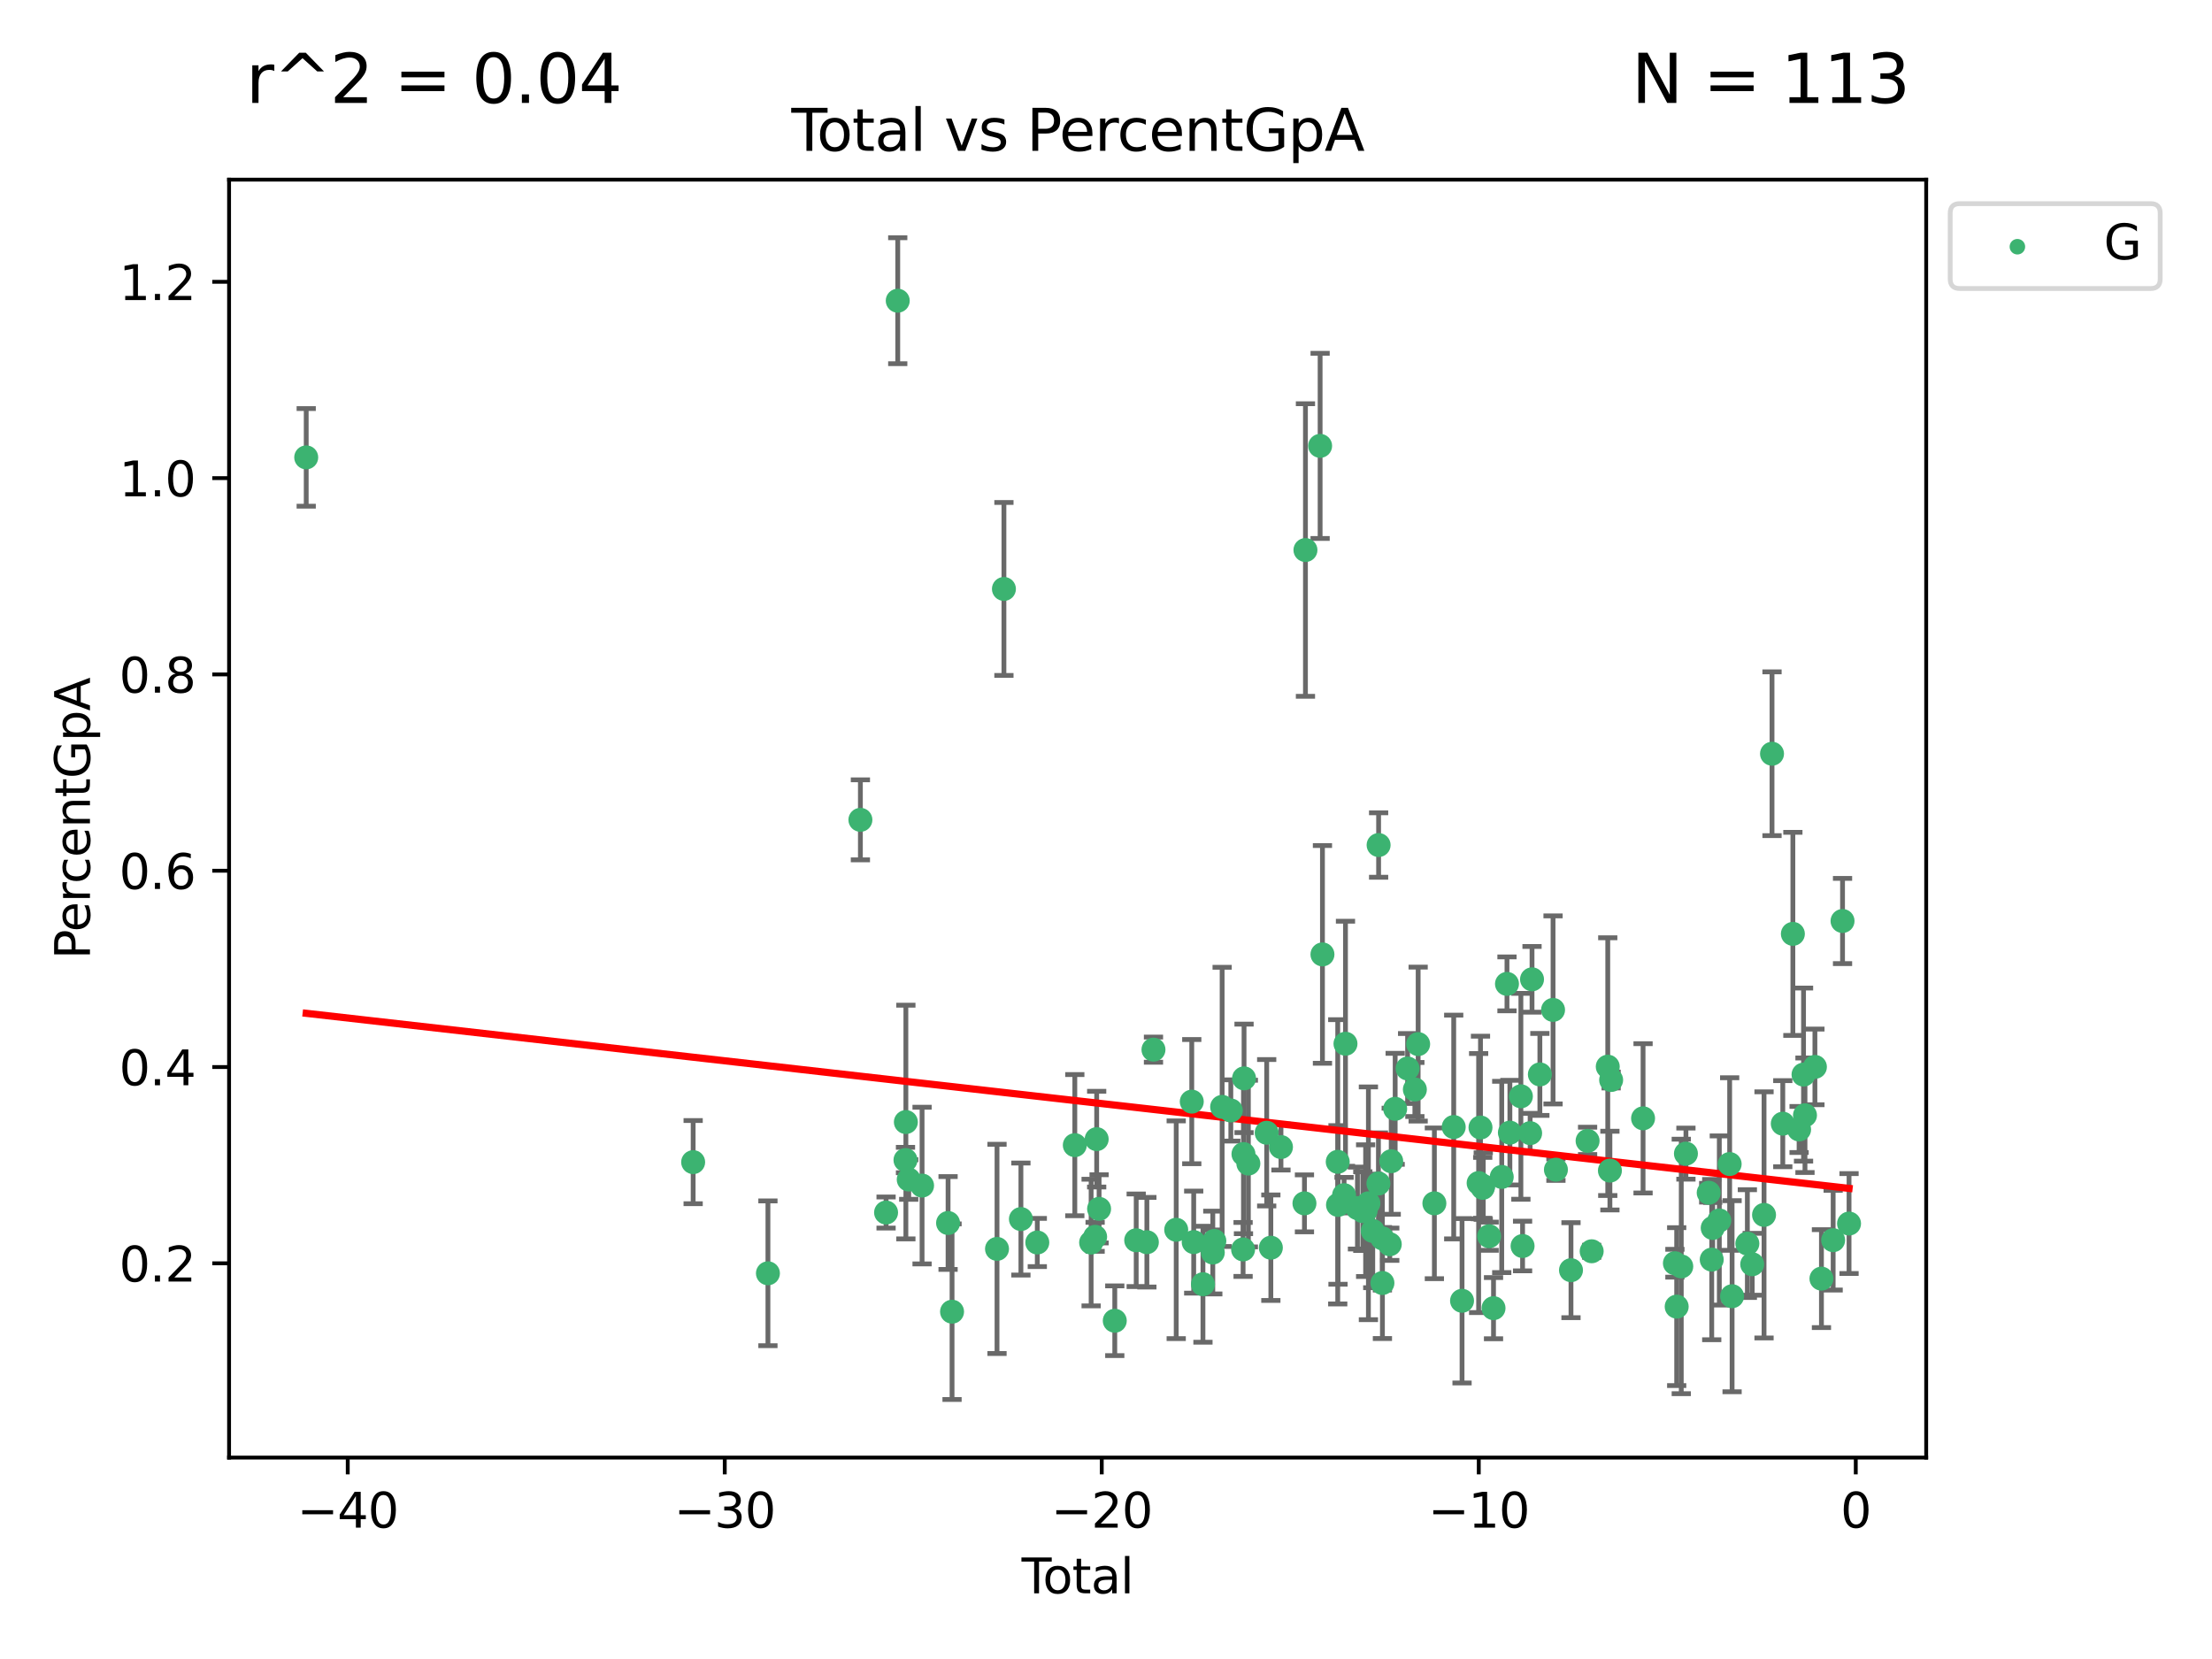 <?xml version="1.0" encoding="utf-8" standalone="no"?>
<!DOCTYPE svg PUBLIC "-//W3C//DTD SVG 1.1//EN"
  "http://www.w3.org/Graphics/SVG/1.1/DTD/svg11.dtd">
<svg xmlns:xlink="http://www.w3.org/1999/xlink" width="460.8pt" height="345.6pt" viewBox="0 0 460.8 345.6" xmlns="http://www.w3.org/2000/svg" version="1.1">
 <defs>
  <style type="text/css">*{stroke-linejoin: round; stroke-linecap: butt}</style>
 </defs>
 <g id="figure_1">
  <g id="patch_1">
   <path d="M 0 345.6 
L 460.8 345.6 
L 460.8 0 
L 0 0 
z
" style="fill: #ffffff"/>
  </g>
  <g id="axes_1">
   <g id="patch_2">
    <path d="M 47.72 303.64 
L 401.26 303.64 
L 401.26 37.423 
L 47.72 37.423 
z
" style="fill: #ffffff"/>
   </g>
   <g id="PathCollection_1">
    <defs>
     <path id="m15abae0fac" d="M 0 1.118 
C 0.297 1.118 0.581 1 0.791 0.791 
C 1 0.581 1.118 0.297 1.118 0 
C 1.118 -0.297 1 -0.581 0.791 -0.791 
C 0.581 -1 0.297 -1.118 0 -1.118 
C -0.297 -1.118 -0.581 -1 -0.791 -0.791 
C -1 -0.581 -1.118 -0.297 -1.118 0 
C -1.118 0.297 -1 0.581 -0.791 0.791 
C -0.581 1 -0.297 1.118 0 1.118 
z
" style="stroke: #3cb371"/>
    </defs>
    <g clip-path="url(#peac23c009c)">
     <use xlink:href="#m15abae0fac" x="63.79" y="95.281" style="fill: #3cb371; stroke: #3cb371"/>
     <use xlink:href="#m15abae0fac" x="144.396" y="242.094" style="fill: #3cb371; stroke: #3cb371"/>
     <use xlink:href="#m15abae0fac" x="159.974" y="265.252" style="fill: #3cb371; stroke: #3cb371"/>
     <use xlink:href="#m15abae0fac" x="179.237" y="170.786" style="fill: #3cb371; stroke: #3cb371"/>
     <use xlink:href="#m15abae0fac" x="184.585" y="252.592" style="fill: #3cb371; stroke: #3cb371"/>
     <use xlink:href="#m15abae0fac" x="187.017" y="62.644" style="fill: #3cb371; stroke: #3cb371"/>
     <use xlink:href="#m15abae0fac" x="188.629" y="241.657" style="fill: #3cb371; stroke: #3cb371"/>
     <use xlink:href="#m15abae0fac" x="188.71" y="233.744" style="fill: #3cb371; stroke: #3cb371"/>
     <use xlink:href="#m15abae0fac" x="189.305" y="245.718" style="fill: #3cb371; stroke: #3cb371"/>
     <use xlink:href="#m15abae0fac" x="192.084" y="246.976" style="fill: #3cb371; stroke: #3cb371"/>
     <use xlink:href="#m15abae0fac" x="197.5" y="254.774" style="fill: #3cb371; stroke: #3cb371"/>
     <use xlink:href="#m15abae0fac" x="198.329" y="273.249" style="fill: #3cb371; stroke: #3cb371"/>
     <use xlink:href="#m15abae0fac" x="207.696" y="260.167" style="fill: #3cb371; stroke: #3cb371"/>
     <use xlink:href="#m15abae0fac" x="209.136" y="122.689" style="fill: #3cb371; stroke: #3cb371"/>
     <use xlink:href="#m15abae0fac" x="212.674" y="253.95" style="fill: #3cb371; stroke: #3cb371"/>
     <use xlink:href="#m15abae0fac" x="216.088" y="258.835" style="fill: #3cb371; stroke: #3cb371"/>
     <use xlink:href="#m15abae0fac" x="223.903" y="238.555" style="fill: #3cb371; stroke: #3cb371"/>
     <use xlink:href="#m15abae0fac" x="227.301" y="258.847" style="fill: #3cb371; stroke: #3cb371"/>
     <use xlink:href="#m15abae0fac" x="228.134" y="257.651" style="fill: #3cb371; stroke: #3cb371"/>
     <use xlink:href="#m15abae0fac" x="228.458" y="237.303" style="fill: #3cb371; stroke: #3cb371"/>
     <use xlink:href="#m15abae0fac" x="228.961" y="251.827" style="fill: #3cb371; stroke: #3cb371"/>
     <use xlink:href="#m15abae0fac" x="232.228" y="275.137" style="fill: #3cb371; stroke: #3cb371"/>
     <use xlink:href="#m15abae0fac" x="236.692" y="258.372" style="fill: #3cb371; stroke: #3cb371"/>
     <use xlink:href="#m15abae0fac" x="238.914" y="258.776" style="fill: #3cb371; stroke: #3cb371"/>
     <use xlink:href="#m15abae0fac" x="240.29" y="218.66" style="fill: #3cb371; stroke: #3cb371"/>
     <use xlink:href="#m15abae0fac" x="245.026" y="256.181" style="fill: #3cb371; stroke: #3cb371"/>
     <use xlink:href="#m15abae0fac" x="248.267" y="229.489" style="fill: #3cb371; stroke: #3cb371"/>
     <use xlink:href="#m15abae0fac" x="248.67" y="258.753" style="fill: #3cb371; stroke: #3cb371"/>
     <use xlink:href="#m15abae0fac" x="250.597" y="267.524" style="fill: #3cb371; stroke: #3cb371"/>
     <use xlink:href="#m15abae0fac" x="252.648" y="260.925" style="fill: #3cb371; stroke: #3cb371"/>
     <use xlink:href="#m15abae0fac" x="252.969" y="258.509" style="fill: #3cb371; stroke: #3cb371"/>
     <use xlink:href="#m15abae0fac" x="254.593" y="230.582" style="fill: #3cb371; stroke: #3cb371"/>
     <use xlink:href="#m15abae0fac" x="256.403" y="231.329" style="fill: #3cb371; stroke: #3cb371"/>
     <use xlink:href="#m15abae0fac" x="258.959" y="260.281" style="fill: #3cb371; stroke: #3cb371"/>
     <use xlink:href="#m15abae0fac" x="259.037" y="240.413" style="fill: #3cb371; stroke: #3cb371"/>
     <use xlink:href="#m15abae0fac" x="259.158" y="224.642" style="fill: #3cb371; stroke: #3cb371"/>
     <use xlink:href="#m15abae0fac" x="260.056" y="242.39" style="fill: #3cb371; stroke: #3cb371"/>
     <use xlink:href="#m15abae0fac" x="263.874" y="235.971" style="fill: #3cb371; stroke: #3cb371"/>
     <use xlink:href="#m15abae0fac" x="264.742" y="259.919" style="fill: #3cb371; stroke: #3cb371"/>
     <use xlink:href="#m15abae0fac" x="266.849" y="238.953" style="fill: #3cb371; stroke: #3cb371"/>
     <use xlink:href="#m15abae0fac" x="271.741" y="250.681" style="fill: #3cb371; stroke: #3cb371"/>
     <use xlink:href="#m15abae0fac" x="271.949" y="114.582" style="fill: #3cb371; stroke: #3cb371"/>
     <use xlink:href="#m15abae0fac" x="275.005" y="92.884" style="fill: #3cb371; stroke: #3cb371"/>
     <use xlink:href="#m15abae0fac" x="275.491" y="198.82" style="fill: #3cb371; stroke: #3cb371"/>
     <use xlink:href="#m15abae0fac" x="278.675" y="242.028" style="fill: #3cb371; stroke: #3cb371"/>
     <use xlink:href="#m15abae0fac" x="278.73" y="251.008" style="fill: #3cb371; stroke: #3cb371"/>
     <use xlink:href="#m15abae0fac" x="279.996" y="248.972" style="fill: #3cb371; stroke: #3cb371"/>
     <use xlink:href="#m15abae0fac" x="280.289" y="217.431" style="fill: #3cb371; stroke: #3cb371"/>
     <use xlink:href="#m15abae0fac" x="282.784" y="251.663" style="fill: #3cb371; stroke: #3cb371"/>
     <use xlink:href="#m15abae0fac" x="283.898" y="252.301" style="fill: #3cb371; stroke: #3cb371"/>
     <use xlink:href="#m15abae0fac" x="284.486" y="252.205" style="fill: #3cb371; stroke: #3cb371"/>
     <use xlink:href="#m15abae0fac" x="285.064" y="250.669" style="fill: #3cb371; stroke: #3cb371"/>
     <use xlink:href="#m15abae0fac" x="285.969" y="256.427" style="fill: #3cb371; stroke: #3cb371"/>
     <use xlink:href="#m15abae0fac" x="287.151" y="246.546" style="fill: #3cb371; stroke: #3cb371"/>
     <use xlink:href="#m15abae0fac" x="287.19" y="176.037" style="fill: #3cb371; stroke: #3cb371"/>
     <use xlink:href="#m15abae0fac" x="287.977" y="257.973" style="fill: #3cb371; stroke: #3cb371"/>
     <use xlink:href="#m15abae0fac" x="287.984" y="267.274" style="fill: #3cb371; stroke: #3cb371"/>
     <use xlink:href="#m15abae0fac" x="289.514" y="259.198" style="fill: #3cb371; stroke: #3cb371"/>
     <use xlink:href="#m15abae0fac" x="289.817" y="241.904" style="fill: #3cb371; stroke: #3cb371"/>
     <use xlink:href="#m15abae0fac" x="290.639" y="230.986" style="fill: #3cb371; stroke: #3cb371"/>
     <use xlink:href="#m15abae0fac" x="293.229" y="222.589" style="fill: #3cb371; stroke: #3cb371"/>
     <use xlink:href="#m15abae0fac" x="294.743" y="226.961" style="fill: #3cb371; stroke: #3cb371"/>
     <use xlink:href="#m15abae0fac" x="295.427" y="217.502" style="fill: #3cb371; stroke: #3cb371"/>
     <use xlink:href="#m15abae0fac" x="298.807" y="250.676" style="fill: #3cb371; stroke: #3cb371"/>
     <use xlink:href="#m15abae0fac" x="302.835" y="234.779" style="fill: #3cb371; stroke: #3cb371"/>
     <use xlink:href="#m15abae0fac" x="304.57" y="270.975" style="fill: #3cb371; stroke: #3cb371"/>
     <use xlink:href="#m15abae0fac" x="308.026" y="246.448" style="fill: #3cb371; stroke: #3cb371"/>
     <use xlink:href="#m15abae0fac" x="308.413" y="234.881" style="fill: #3cb371; stroke: #3cb371"/>
     <use xlink:href="#m15abae0fac" x="308.88" y="247.451" style="fill: #3cb371; stroke: #3cb371"/>
     <use xlink:href="#m15abae0fac" x="308.988" y="247.078" style="fill: #3cb371; stroke: #3cb371"/>
     <use xlink:href="#m15abae0fac" x="310.214" y="257.523" style="fill: #3cb371; stroke: #3cb371"/>
     <use xlink:href="#m15abae0fac" x="311.127" y="272.514" style="fill: #3cb371; stroke: #3cb371"/>
     <use xlink:href="#m15abae0fac" x="312.839" y="245.178" style="fill: #3cb371; stroke: #3cb371"/>
     <use xlink:href="#m15abae0fac" x="313.931" y="204.959" style="fill: #3cb371; stroke: #3cb371"/>
     <use xlink:href="#m15abae0fac" x="314.537" y="235.949" style="fill: #3cb371; stroke: #3cb371"/>
     <use xlink:href="#m15abae0fac" x="316.828" y="228.381" style="fill: #3cb371; stroke: #3cb371"/>
     <use xlink:href="#m15abae0fac" x="317.181" y="259.57" style="fill: #3cb371; stroke: #3cb371"/>
     <use xlink:href="#m15abae0fac" x="318.754" y="236.056" style="fill: #3cb371; stroke: #3cb371"/>
     <use xlink:href="#m15abae0fac" x="319.149" y="204.011" style="fill: #3cb371; stroke: #3cb371"/>
     <use xlink:href="#m15abae0fac" x="320.783" y="223.82" style="fill: #3cb371; stroke: #3cb371"/>
     <use xlink:href="#m15abae0fac" x="323.529" y="210.382" style="fill: #3cb371; stroke: #3cb371"/>
     <use xlink:href="#m15abae0fac" x="324.127" y="243.666" style="fill: #3cb371; stroke: #3cb371"/>
     <use xlink:href="#m15abae0fac" x="327.266" y="264.602" style="fill: #3cb371; stroke: #3cb371"/>
     <use xlink:href="#m15abae0fac" x="330.724" y="237.665" style="fill: #3cb371; stroke: #3cb371"/>
     <use xlink:href="#m15abae0fac" x="331.575" y="260.661" style="fill: #3cb371; stroke: #3cb371"/>
     <use xlink:href="#m15abae0fac" x="334.926" y="222.203" style="fill: #3cb371; stroke: #3cb371"/>
     <use xlink:href="#m15abae0fac" x="335.374" y="243.859" style="fill: #3cb371; stroke: #3cb371"/>
     <use xlink:href="#m15abae0fac" x="335.63" y="224.984" style="fill: #3cb371; stroke: #3cb371"/>
     <use xlink:href="#m15abae0fac" x="342.281" y="232.967" style="fill: #3cb371; stroke: #3cb371"/>
     <use xlink:href="#m15abae0fac" x="348.914" y="263.156" style="fill: #3cb371; stroke: #3cb371"/>
     <use xlink:href="#m15abae0fac" x="349.284" y="272.194" style="fill: #3cb371; stroke: #3cb371"/>
     <use xlink:href="#m15abae0fac" x="350.238" y="263.819" style="fill: #3cb371; stroke: #3cb371"/>
     <use xlink:href="#m15abae0fac" x="351.21" y="240.323" style="fill: #3cb371; stroke: #3cb371"/>
     <use xlink:href="#m15abae0fac" x="355.953" y="248.471" style="fill: #3cb371; stroke: #3cb371"/>
     <use xlink:href="#m15abae0fac" x="356.585" y="262.4" style="fill: #3cb371; stroke: #3cb371"/>
     <use xlink:href="#m15abae0fac" x="356.788" y="255.807" style="fill: #3cb371; stroke: #3cb371"/>
     <use xlink:href="#m15abae0fac" x="358.165" y="254.247" style="fill: #3cb371; stroke: #3cb371"/>
     <use xlink:href="#m15abae0fac" x="360.319" y="242.49" style="fill: #3cb371; stroke: #3cb371"/>
     <use xlink:href="#m15abae0fac" x="360.827" y="270.025" style="fill: #3cb371; stroke: #3cb371"/>
     <use xlink:href="#m15abae0fac" x="364.007" y="259.062" style="fill: #3cb371; stroke: #3cb371"/>
     <use xlink:href="#m15abae0fac" x="365.018" y="263.369" style="fill: #3cb371; stroke: #3cb371"/>
     <use xlink:href="#m15abae0fac" x="367.481" y="253.085" style="fill: #3cb371; stroke: #3cb371"/>
     <use xlink:href="#m15abae0fac" x="369.144" y="157.018" style="fill: #3cb371; stroke: #3cb371"/>
     <use xlink:href="#m15abae0fac" x="371.387" y="234.082" style="fill: #3cb371; stroke: #3cb371"/>
     <use xlink:href="#m15abae0fac" x="373.488" y="194.542" style="fill: #3cb371; stroke: #3cb371"/>
     <use xlink:href="#m15abae0fac" x="374.783" y="235.292" style="fill: #3cb371; stroke: #3cb371"/>
     <use xlink:href="#m15abae0fac" x="375.709" y="223.857" style="fill: #3cb371; stroke: #3cb371"/>
     <use xlink:href="#m15abae0fac" x="376.011" y="232.327" style="fill: #3cb371; stroke: #3cb371"/>
     <use xlink:href="#m15abae0fac" x="378.08" y="222.254" style="fill: #3cb371; stroke: #3cb371"/>
     <use xlink:href="#m15abae0fac" x="379.441" y="266.362" style="fill: #3cb371; stroke: #3cb371"/>
     <use xlink:href="#m15abae0fac" x="381.88" y="258.351" style="fill: #3cb371; stroke: #3cb371"/>
     <use xlink:href="#m15abae0fac" x="383.834" y="191.859" style="fill: #3cb371; stroke: #3cb371"/>
     <use xlink:href="#m15abae0fac" x="385.19" y="254.889" style="fill: #3cb371; stroke: #3cb371"/>
    </g>
   </g>
   <g id="matplotlib.axis_1">
    <g id="xtick_1">
     <g id="line2d_1">
      <defs>
       <path id="mfbd861ad70" d="M 0 0 
L 0 3.5 
" style="stroke: #000000; stroke-width: 0.8"/>
      </defs>
      <g>
       <use xlink:href="#mfbd861ad70" x="72.442" y="303.64" style="stroke: #000000; stroke-width: 0.8"/>
      </g>
     </g>
     <g id="text_1">
      <!-- −40 -->
      <g transform="translate(61.889 318.238) scale(0.1 -0.1)">
       <defs>
        <path id="DejaVuSans-2212" d="M 678 2272 
L 4684 2272 
L 4684 1741 
L 678 1741 
L 678 2272 
z
" transform="scale(0.016)"/>
        <path id="DejaVuSans-34" d="M 2419 4116 
L 825 1625 
L 2419 1625 
L 2419 4116 
z
M 2253 4666 
L 3047 4666 
L 3047 1625 
L 3713 1625 
L 3713 1100 
L 3047 1100 
L 3047 0 
L 2419 0 
L 2419 1100 
L 313 1100 
L 313 1709 
L 2253 4666 
z
" transform="scale(0.016)"/>
        <path id="DejaVuSans-30" d="M 2034 4250 
Q 1547 4250 1301 3770 
Q 1056 3291 1056 2328 
Q 1056 1369 1301 889 
Q 1547 409 2034 409 
Q 2525 409 2770 889 
Q 3016 1369 3016 2328 
Q 3016 3291 2770 3770 
Q 2525 4250 2034 4250 
z
M 2034 4750 
Q 2819 4750 3233 4129 
Q 3647 3509 3647 2328 
Q 3647 1150 3233 529 
Q 2819 -91 2034 -91 
Q 1250 -91 836 529 
Q 422 1150 422 2328 
Q 422 3509 836 4129 
Q 1250 4750 2034 4750 
z
" transform="scale(0.016)"/>
       </defs>
       <use xlink:href="#DejaVuSans-2212"/>
       <use xlink:href="#DejaVuSans-34" x="83.789"/>
       <use xlink:href="#DejaVuSans-30" x="147.412"/>
      </g>
     </g>
    </g>
    <g id="xtick_2">
     <g id="line2d_2">
      <g>
       <use xlink:href="#mfbd861ad70" x="150.979" y="303.64" style="stroke: #000000; stroke-width: 0.8"/>
      </g>
     </g>
     <g id="text_2">
      <!-- −30 -->
      <g transform="translate(140.426 318.238) scale(0.1 -0.1)">
       <defs>
        <path id="DejaVuSans-33" d="M 2597 2516 
Q 3050 2419 3304 2112 
Q 3559 1806 3559 1356 
Q 3559 666 3084 287 
Q 2609 -91 1734 -91 
Q 1441 -91 1130 -33 
Q 819 25 488 141 
L 488 750 
Q 750 597 1062 519 
Q 1375 441 1716 441 
Q 2309 441 2620 675 
Q 2931 909 2931 1356 
Q 2931 1769 2642 2001 
Q 2353 2234 1838 2234 
L 1294 2234 
L 1294 2753 
L 1863 2753 
Q 2328 2753 2575 2939 
Q 2822 3125 2822 3475 
Q 2822 3834 2567 4026 
Q 2313 4219 1838 4219 
Q 1578 4219 1281 4162 
Q 984 4106 628 3988 
L 628 4550 
Q 988 4650 1302 4700 
Q 1616 4750 1894 4750 
Q 2613 4750 3031 4423 
Q 3450 4097 3450 3541 
Q 3450 3153 3228 2886 
Q 3006 2619 2597 2516 
z
" transform="scale(0.016)"/>
       </defs>
       <use xlink:href="#DejaVuSans-2212"/>
       <use xlink:href="#DejaVuSans-33" x="83.789"/>
       <use xlink:href="#DejaVuSans-30" x="147.412"/>
      </g>
     </g>
    </g>
    <g id="xtick_3">
     <g id="line2d_3">
      <g>
       <use xlink:href="#mfbd861ad70" x="229.516" y="303.64" style="stroke: #000000; stroke-width: 0.8"/>
      </g>
     </g>
     <g id="text_3">
      <!-- −20 -->
      <g transform="translate(218.964 318.238) scale(0.1 -0.1)">
       <defs>
        <path id="DejaVuSans-32" d="M 1228 531 
L 3431 531 
L 3431 0 
L 469 0 
L 469 531 
Q 828 903 1448 1529 
Q 2069 2156 2228 2338 
Q 2531 2678 2651 2914 
Q 2772 3150 2772 3378 
Q 2772 3750 2511 3984 
Q 2250 4219 1831 4219 
Q 1534 4219 1204 4116 
Q 875 4013 500 3803 
L 500 4441 
Q 881 4594 1212 4672 
Q 1544 4750 1819 4750 
Q 2544 4750 2975 4387 
Q 3406 4025 3406 3419 
Q 3406 3131 3298 2873 
Q 3191 2616 2906 2266 
Q 2828 2175 2409 1742 
Q 1991 1309 1228 531 
z
" transform="scale(0.016)"/>
       </defs>
       <use xlink:href="#DejaVuSans-2212"/>
       <use xlink:href="#DejaVuSans-32" x="83.789"/>
       <use xlink:href="#DejaVuSans-30" x="147.412"/>
      </g>
     </g>
    </g>
    <g id="xtick_4">
     <g id="line2d_4">
      <g>
       <use xlink:href="#mfbd861ad70" x="308.053" y="303.64" style="stroke: #000000; stroke-width: 0.8"/>
      </g>
     </g>
     <g id="text_4">
      <!-- −10 -->
      <g transform="translate(297.501 318.238) scale(0.1 -0.1)">
       <defs>
        <path id="DejaVuSans-31" d="M 794 531 
L 1825 531 
L 1825 4091 
L 703 3866 
L 703 4441 
L 1819 4666 
L 2450 4666 
L 2450 531 
L 3481 531 
L 3481 0 
L 794 0 
L 794 531 
z
" transform="scale(0.016)"/>
       </defs>
       <use xlink:href="#DejaVuSans-2212"/>
       <use xlink:href="#DejaVuSans-31" x="83.789"/>
       <use xlink:href="#DejaVuSans-30" x="147.412"/>
      </g>
     </g>
    </g>
    <g id="xtick_5">
     <g id="line2d_5">
      <g>
       <use xlink:href="#mfbd861ad70" x="386.59" y="303.64" style="stroke: #000000; stroke-width: 0.8"/>
      </g>
     </g>
     <g id="text_5">
      <!-- 0 -->
      <g transform="translate(383.409 318.238) scale(0.1 -0.1)">
       <use xlink:href="#DejaVuSans-30"/>
      </g>
     </g>
    </g>
    <g id="text_6">
     <!-- Total -->
     <g transform="translate(212.813 331.917) scale(0.1 -0.1)">
      <defs>
       <path id="DejaVuSans-54" d="M -19 4666 
L 3928 4666 
L 3928 4134 
L 2272 4134 
L 2272 0 
L 1638 0 
L 1638 4134 
L -19 4134 
L -19 4666 
z
" transform="scale(0.016)"/>
       <path id="DejaVuSans-6f" d="M 1959 3097 
Q 1497 3097 1228 2736 
Q 959 2375 959 1747 
Q 959 1119 1226 758 
Q 1494 397 1959 397 
Q 2419 397 2687 759 
Q 2956 1122 2956 1747 
Q 2956 2369 2687 2733 
Q 2419 3097 1959 3097 
z
M 1959 3584 
Q 2709 3584 3137 3096 
Q 3566 2609 3566 1747 
Q 3566 888 3137 398 
Q 2709 -91 1959 -91 
Q 1206 -91 779 398 
Q 353 888 353 1747 
Q 353 2609 779 3096 
Q 1206 3584 1959 3584 
z
" transform="scale(0.016)"/>
       <path id="DejaVuSans-74" d="M 1172 4494 
L 1172 3500 
L 2356 3500 
L 2356 3053 
L 1172 3053 
L 1172 1153 
Q 1172 725 1289 603 
Q 1406 481 1766 481 
L 2356 481 
L 2356 0 
L 1766 0 
Q 1100 0 847 248 
Q 594 497 594 1153 
L 594 3053 
L 172 3053 
L 172 3500 
L 594 3500 
L 594 4494 
L 1172 4494 
z
" transform="scale(0.016)"/>
       <path id="DejaVuSans-61" d="M 2194 1759 
Q 1497 1759 1228 1600 
Q 959 1441 959 1056 
Q 959 750 1161 570 
Q 1363 391 1709 391 
Q 2188 391 2477 730 
Q 2766 1069 2766 1631 
L 2766 1759 
L 2194 1759 
z
M 3341 1997 
L 3341 0 
L 2766 0 
L 2766 531 
Q 2569 213 2275 61 
Q 1981 -91 1556 -91 
Q 1019 -91 701 211 
Q 384 513 384 1019 
Q 384 1609 779 1909 
Q 1175 2209 1959 2209 
L 2766 2209 
L 2766 2266 
Q 2766 2663 2505 2880 
Q 2244 3097 1772 3097 
Q 1472 3097 1187 3025 
Q 903 2953 641 2809 
L 641 3341 
Q 956 3463 1253 3523 
Q 1550 3584 1831 3584 
Q 2591 3584 2966 3190 
Q 3341 2797 3341 1997 
z
" transform="scale(0.016)"/>
       <path id="DejaVuSans-6c" d="M 603 4863 
L 1178 4863 
L 1178 0 
L 603 0 
L 603 4863 
z
" transform="scale(0.016)"/>
      </defs>
      <use xlink:href="#DejaVuSans-54"/>
      <use xlink:href="#DejaVuSans-6f" x="44.084"/>
      <use xlink:href="#DejaVuSans-74" x="105.266"/>
      <use xlink:href="#DejaVuSans-61" x="144.475"/>
      <use xlink:href="#DejaVuSans-6c" x="205.754"/>
     </g>
    </g>
   </g>
   <g id="matplotlib.axis_2">
    <g id="ytick_1">
     <g id="line2d_6">
      <defs>
       <path id="m148c0a63c0" d="M 0 0 
L -3.5 0 
" style="stroke: #000000; stroke-width: 0.8"/>
      </defs>
      <g>
       <use xlink:href="#m148c0a63c0" x="47.72" y="263.173" style="stroke: #000000; stroke-width: 0.8"/>
      </g>
     </g>
     <g id="text_7">
      <!-- 0.2 -->
      <g transform="translate(24.817 266.973) scale(0.1 -0.1)">
       <defs>
        <path id="DejaVuSans-2e" d="M 684 794 
L 1344 794 
L 1344 0 
L 684 0 
L 684 794 
z
" transform="scale(0.016)"/>
       </defs>
       <use xlink:href="#DejaVuSans-30"/>
       <use xlink:href="#DejaVuSans-2e" x="63.623"/>
       <use xlink:href="#DejaVuSans-32" x="95.41"/>
      </g>
     </g>
    </g>
    <g id="ytick_2">
     <g id="line2d_7">
      <g>
       <use xlink:href="#m148c0a63c0" x="47.72" y="222.279" style="stroke: #000000; stroke-width: 0.8"/>
      </g>
     </g>
     <g id="text_8">
      <!-- 0.4 -->
      <g transform="translate(24.817 226.079) scale(0.1 -0.1)">
       <use xlink:href="#DejaVuSans-30"/>
       <use xlink:href="#DejaVuSans-2e" x="63.623"/>
       <use xlink:href="#DejaVuSans-34" x="95.41"/>
      </g>
     </g>
    </g>
    <g id="ytick_3">
     <g id="line2d_8">
      <g>
       <use xlink:href="#m148c0a63c0" x="47.72" y="181.386" style="stroke: #000000; stroke-width: 0.8"/>
      </g>
     </g>
     <g id="text_9">
      <!-- 0.6 -->
      <g transform="translate(24.817 185.185) scale(0.1 -0.1)">
       <defs>
        <path id="DejaVuSans-36" d="M 2113 2584 
Q 1688 2584 1439 2293 
Q 1191 2003 1191 1497 
Q 1191 994 1439 701 
Q 1688 409 2113 409 
Q 2538 409 2786 701 
Q 3034 994 3034 1497 
Q 3034 2003 2786 2293 
Q 2538 2584 2113 2584 
z
M 3366 4563 
L 3366 3988 
Q 3128 4100 2886 4159 
Q 2644 4219 2406 4219 
Q 1781 4219 1451 3797 
Q 1122 3375 1075 2522 
Q 1259 2794 1537 2939 
Q 1816 3084 2150 3084 
Q 2853 3084 3261 2657 
Q 3669 2231 3669 1497 
Q 3669 778 3244 343 
Q 2819 -91 2113 -91 
Q 1303 -91 875 529 
Q 447 1150 447 2328 
Q 447 3434 972 4092 
Q 1497 4750 2381 4750 
Q 2619 4750 2861 4703 
Q 3103 4656 3366 4563 
z
" transform="scale(0.016)"/>
       </defs>
       <use xlink:href="#DejaVuSans-30"/>
       <use xlink:href="#DejaVuSans-2e" x="63.623"/>
       <use xlink:href="#DejaVuSans-36" x="95.41"/>
      </g>
     </g>
    </g>
    <g id="ytick_4">
     <g id="line2d_9">
      <g>
       <use xlink:href="#m148c0a63c0" x="47.72" y="140.492" style="stroke: #000000; stroke-width: 0.8"/>
      </g>
     </g>
     <g id="text_10">
      <!-- 0.8 -->
      <g transform="translate(24.817 144.291) scale(0.1 -0.1)">
       <defs>
        <path id="DejaVuSans-38" d="M 2034 2216 
Q 1584 2216 1326 1975 
Q 1069 1734 1069 1313 
Q 1069 891 1326 650 
Q 1584 409 2034 409 
Q 2484 409 2743 651 
Q 3003 894 3003 1313 
Q 3003 1734 2745 1975 
Q 2488 2216 2034 2216 
z
M 1403 2484 
Q 997 2584 770 2862 
Q 544 3141 544 3541 
Q 544 4100 942 4425 
Q 1341 4750 2034 4750 
Q 2731 4750 3128 4425 
Q 3525 4100 3525 3541 
Q 3525 3141 3298 2862 
Q 3072 2584 2669 2484 
Q 3125 2378 3379 2068 
Q 3634 1759 3634 1313 
Q 3634 634 3220 271 
Q 2806 -91 2034 -91 
Q 1263 -91 848 271 
Q 434 634 434 1313 
Q 434 1759 690 2068 
Q 947 2378 1403 2484 
z
M 1172 3481 
Q 1172 3119 1398 2916 
Q 1625 2713 2034 2713 
Q 2441 2713 2670 2916 
Q 2900 3119 2900 3481 
Q 2900 3844 2670 4047 
Q 2441 4250 2034 4250 
Q 1625 4250 1398 4047 
Q 1172 3844 1172 3481 
z
" transform="scale(0.016)"/>
       </defs>
       <use xlink:href="#DejaVuSans-30"/>
       <use xlink:href="#DejaVuSans-2e" x="63.623"/>
       <use xlink:href="#DejaVuSans-38" x="95.41"/>
      </g>
     </g>
    </g>
    <g id="ytick_5">
     <g id="line2d_10">
      <g>
       <use xlink:href="#m148c0a63c0" x="47.72" y="99.598" style="stroke: #000000; stroke-width: 0.8"/>
      </g>
     </g>
     <g id="text_11">
      <!-- 1.0 -->
      <g transform="translate(24.817 103.397) scale(0.1 -0.1)">
       <use xlink:href="#DejaVuSans-31"/>
       <use xlink:href="#DejaVuSans-2e" x="63.623"/>
       <use xlink:href="#DejaVuSans-30" x="95.41"/>
      </g>
     </g>
    </g>
    <g id="ytick_6">
     <g id="line2d_11">
      <g>
       <use xlink:href="#m148c0a63c0" x="47.72" y="58.704" style="stroke: #000000; stroke-width: 0.8"/>
      </g>
     </g>
     <g id="text_12">
      <!-- 1.2 -->
      <g transform="translate(24.817 62.503) scale(0.1 -0.1)">
       <use xlink:href="#DejaVuSans-31"/>
       <use xlink:href="#DejaVuSans-2e" x="63.623"/>
       <use xlink:href="#DejaVuSans-32" x="95.41"/>
      </g>
     </g>
    </g>
    <g id="text_13">
     <!-- PercentGpA -->
     <g transform="translate(18.737 199.808) rotate(-90) scale(0.1 -0.1)">
      <defs>
       <path id="DejaVuSans-50" d="M 1259 4147 
L 1259 2394 
L 2053 2394 
Q 2494 2394 2734 2622 
Q 2975 2850 2975 3272 
Q 2975 3691 2734 3919 
Q 2494 4147 2053 4147 
L 1259 4147 
z
M 628 4666 
L 2053 4666 
Q 2838 4666 3239 4311 
Q 3641 3956 3641 3272 
Q 3641 2581 3239 2228 
Q 2838 1875 2053 1875 
L 1259 1875 
L 1259 0 
L 628 0 
L 628 4666 
z
" transform="scale(0.016)"/>
       <path id="DejaVuSans-65" d="M 3597 1894 
L 3597 1613 
L 953 1613 
Q 991 1019 1311 708 
Q 1631 397 2203 397 
Q 2534 397 2845 478 
Q 3156 559 3463 722 
L 3463 178 
Q 3153 47 2828 -22 
Q 2503 -91 2169 -91 
Q 1331 -91 842 396 
Q 353 884 353 1716 
Q 353 2575 817 3079 
Q 1281 3584 2069 3584 
Q 2775 3584 3186 3129 
Q 3597 2675 3597 1894 
z
M 3022 2063 
Q 3016 2534 2758 2815 
Q 2500 3097 2075 3097 
Q 1594 3097 1305 2825 
Q 1016 2553 972 2059 
L 3022 2063 
z
" transform="scale(0.016)"/>
       <path id="DejaVuSans-72" d="M 2631 2963 
Q 2534 3019 2420 3045 
Q 2306 3072 2169 3072 
Q 1681 3072 1420 2755 
Q 1159 2438 1159 1844 
L 1159 0 
L 581 0 
L 581 3500 
L 1159 3500 
L 1159 2956 
Q 1341 3275 1631 3429 
Q 1922 3584 2338 3584 
Q 2397 3584 2469 3576 
Q 2541 3569 2628 3553 
L 2631 2963 
z
" transform="scale(0.016)"/>
       <path id="DejaVuSans-63" d="M 3122 3366 
L 3122 2828 
Q 2878 2963 2633 3030 
Q 2388 3097 2138 3097 
Q 1578 3097 1268 2742 
Q 959 2388 959 1747 
Q 959 1106 1268 751 
Q 1578 397 2138 397 
Q 2388 397 2633 464 
Q 2878 531 3122 666 
L 3122 134 
Q 2881 22 2623 -34 
Q 2366 -91 2075 -91 
Q 1284 -91 818 406 
Q 353 903 353 1747 
Q 353 2603 823 3093 
Q 1294 3584 2113 3584 
Q 2378 3584 2631 3529 
Q 2884 3475 3122 3366 
z
" transform="scale(0.016)"/>
       <path id="DejaVuSans-6e" d="M 3513 2113 
L 3513 0 
L 2938 0 
L 2938 2094 
Q 2938 2591 2744 2837 
Q 2550 3084 2163 3084 
Q 1697 3084 1428 2787 
Q 1159 2491 1159 1978 
L 1159 0 
L 581 0 
L 581 3500 
L 1159 3500 
L 1159 2956 
Q 1366 3272 1645 3428 
Q 1925 3584 2291 3584 
Q 2894 3584 3203 3211 
Q 3513 2838 3513 2113 
z
" transform="scale(0.016)"/>
       <path id="DejaVuSans-47" d="M 3809 666 
L 3809 1919 
L 2778 1919 
L 2778 2438 
L 4434 2438 
L 4434 434 
Q 4069 175 3628 42 
Q 3188 -91 2688 -91 
Q 1594 -91 976 548 
Q 359 1188 359 2328 
Q 359 3472 976 4111 
Q 1594 4750 2688 4750 
Q 3144 4750 3555 4637 
Q 3966 4525 4313 4306 
L 4313 3634 
Q 3963 3931 3569 4081 
Q 3175 4231 2741 4231 
Q 1884 4231 1454 3753 
Q 1025 3275 1025 2328 
Q 1025 1384 1454 906 
Q 1884 428 2741 428 
Q 3075 428 3337 486 
Q 3600 544 3809 666 
z
" transform="scale(0.016)"/>
       <path id="DejaVuSans-70" d="M 1159 525 
L 1159 -1331 
L 581 -1331 
L 581 3500 
L 1159 3500 
L 1159 2969 
Q 1341 3281 1617 3432 
Q 1894 3584 2278 3584 
Q 2916 3584 3314 3078 
Q 3713 2572 3713 1747 
Q 3713 922 3314 415 
Q 2916 -91 2278 -91 
Q 1894 -91 1617 61 
Q 1341 213 1159 525 
z
M 3116 1747 
Q 3116 2381 2855 2742 
Q 2594 3103 2138 3103 
Q 1681 3103 1420 2742 
Q 1159 2381 1159 1747 
Q 1159 1113 1420 752 
Q 1681 391 2138 391 
Q 2594 391 2855 752 
Q 3116 1113 3116 1747 
z
" transform="scale(0.016)"/>
       <path id="DejaVuSans-41" d="M 2188 4044 
L 1331 1722 
L 3047 1722 
L 2188 4044 
z
M 1831 4666 
L 2547 4666 
L 4325 0 
L 3669 0 
L 3244 1197 
L 1141 1197 
L 716 0 
L 50 0 
L 1831 4666 
z
" transform="scale(0.016)"/>
      </defs>
      <use xlink:href="#DejaVuSans-50"/>
      <use xlink:href="#DejaVuSans-65" x="56.678"/>
      <use xlink:href="#DejaVuSans-72" x="118.201"/>
      <use xlink:href="#DejaVuSans-63" x="157.064"/>
      <use xlink:href="#DejaVuSans-65" x="212.045"/>
      <use xlink:href="#DejaVuSans-6e" x="273.568"/>
      <use xlink:href="#DejaVuSans-74" x="336.947"/>
      <use xlink:href="#DejaVuSans-47" x="376.156"/>
      <use xlink:href="#DejaVuSans-70" x="453.646"/>
      <use xlink:href="#DejaVuSans-41" x="517.123"/>
     </g>
    </g>
   </g>
   <g id="LineCollection_1">
    <path d="M 63.79 105.452 
L 63.79 85.109 
" clip-path="url(#peac23c009c)" style="fill: none; stroke: #696969"/>
    <path d="M 144.396 250.755 
L 144.396 233.433 
" clip-path="url(#peac23c009c)" style="fill: none; stroke: #696969"/>
    <path d="M 159.974 280.333 
L 159.974 250.17 
" clip-path="url(#peac23c009c)" style="fill: none; stroke: #696969"/>
    <path d="M 179.237 179.123 
L 179.237 162.45 
" clip-path="url(#peac23c009c)" style="fill: none; stroke: #696969"/>
    <path d="M 184.585 255.828 
L 184.585 249.355 
" clip-path="url(#peac23c009c)" style="fill: none; stroke: #696969"/>
    <path d="M 187.017 75.765 
L 187.017 49.524 
" clip-path="url(#peac23c009c)" style="fill: none; stroke: #696969"/>
    <path d="M 188.629 244.303 
L 188.629 239.01 
" clip-path="url(#peac23c009c)" style="fill: none; stroke: #696969"/>
    <path d="M 188.71 258.086 
L 188.71 209.401 
" clip-path="url(#peac23c009c)" style="fill: none; stroke: #696969"/>
    <path d="M 189.305 249.841 
L 189.305 241.594 
" clip-path="url(#peac23c009c)" style="fill: none; stroke: #696969"/>
    <path d="M 192.084 263.293 
L 192.084 230.659 
" clip-path="url(#peac23c009c)" style="fill: none; stroke: #696969"/>
    <path d="M 197.5 264.446 
L 197.5 245.102 
" clip-path="url(#peac23c009c)" style="fill: none; stroke: #696969"/>
    <path d="M 198.329 291.539 
L 198.329 254.959 
" clip-path="url(#peac23c009c)" style="fill: none; stroke: #696969"/>
    <path d="M 207.696 281.959 
L 207.696 238.376 
" clip-path="url(#peac23c009c)" style="fill: none; stroke: #696969"/>
    <path d="M 209.136 140.704 
L 209.136 104.674 
" clip-path="url(#peac23c009c)" style="fill: none; stroke: #696969"/>
    <path d="M 212.674 265.617 
L 212.674 242.283 
" clip-path="url(#peac23c009c)" style="fill: none; stroke: #696969"/>
    <path d="M 216.088 263.852 
L 216.088 253.817 
" clip-path="url(#peac23c009c)" style="fill: none; stroke: #696969"/>
    <path d="M 223.903 253.259 
L 223.903 223.85 
" clip-path="url(#peac23c009c)" style="fill: none; stroke: #696969"/>
    <path d="M 227.301 272.038 
L 227.301 245.657 
" clip-path="url(#peac23c009c)" style="fill: none; stroke: #696969"/>
    <path d="M 228.134 260.669 
L 228.134 254.634 
" clip-path="url(#peac23c009c)" style="fill: none; stroke: #696969"/>
    <path d="M 228.458 247.274 
L 228.458 227.333 
" clip-path="url(#peac23c009c)" style="fill: none; stroke: #696969"/>
    <path d="M 228.961 258.93 
L 228.961 244.723 
" clip-path="url(#peac23c009c)" style="fill: none; stroke: #696969"/>
    <path d="M 232.228 282.398 
L 232.228 267.876 
" clip-path="url(#peac23c009c)" style="fill: none; stroke: #696969"/>
    <path d="M 236.692 268.015 
L 236.692 248.728 
" clip-path="url(#peac23c009c)" style="fill: none; stroke: #696969"/>
    <path d="M 238.914 268.11 
L 238.914 249.442 
" clip-path="url(#peac23c009c)" style="fill: none; stroke: #696969"/>
    <path d="M 240.29 221.283 
L 240.29 216.038 
" clip-path="url(#peac23c009c)" style="fill: none; stroke: #696969"/>
    <path d="M 245.026 278.857 
L 245.026 233.505 
" clip-path="url(#peac23c009c)" style="fill: none; stroke: #696969"/>
    <path d="M 248.267 242.425 
L 248.267 216.552 
" clip-path="url(#peac23c009c)" style="fill: none; stroke: #696969"/>
    <path d="M 248.67 269.38 
L 248.67 248.126 
" clip-path="url(#peac23c009c)" style="fill: none; stroke: #696969"/>
    <path d="M 250.597 279.604 
L 250.597 255.445 
" clip-path="url(#peac23c009c)" style="fill: none; stroke: #696969"/>
    <path d="M 252.648 269.55 
L 252.648 252.3 
" clip-path="url(#peac23c009c)" style="fill: none; stroke: #696969"/>
    <path d="M 252.969 260.79 
L 252.969 256.227 
" clip-path="url(#peac23c009c)" style="fill: none; stroke: #696969"/>
    <path d="M 254.593 259.663 
L 254.593 201.501 
" clip-path="url(#peac23c009c)" style="fill: none; stroke: #696969"/>
    <path d="M 256.403 237.705 
L 256.403 224.954 
" clip-path="url(#peac23c009c)" style="fill: none; stroke: #696969"/>
    <path d="M 258.959 265.898 
L 258.959 254.664 
" clip-path="url(#peac23c009c)" style="fill: none; stroke: #696969"/>
    <path d="M 259.037 256.996 
L 259.037 223.83 
" clip-path="url(#peac23c009c)" style="fill: none; stroke: #696969"/>
    <path d="M 259.158 235.941 
L 259.158 213.343 
" clip-path="url(#peac23c009c)" style="fill: none; stroke: #696969"/>
    <path d="M 260.056 259.75 
L 260.056 225.03 
" clip-path="url(#peac23c009c)" style="fill: none; stroke: #696969"/>
    <path d="M 263.874 251.219 
L 263.874 220.723 
" clip-path="url(#peac23c009c)" style="fill: none; stroke: #696969"/>
    <path d="M 264.742 270.91 
L 264.742 248.929 
" clip-path="url(#peac23c009c)" style="fill: none; stroke: #696969"/>
    <path d="M 266.849 243.732 
L 266.849 234.174 
" clip-path="url(#peac23c009c)" style="fill: none; stroke: #696969"/>
    <path d="M 271.741 256.614 
L 271.741 244.747 
" clip-path="url(#peac23c009c)" style="fill: none; stroke: #696969"/>
    <path d="M 271.949 145.056 
L 271.949 84.109 
" clip-path="url(#peac23c009c)" style="fill: none; stroke: #696969"/>
    <path d="M 275.005 112.172 
L 275.005 73.597 
" clip-path="url(#peac23c009c)" style="fill: none; stroke: #696969"/>
    <path d="M 275.491 221.496 
L 275.491 176.144 
" clip-path="url(#peac23c009c)" style="fill: none; stroke: #696969"/>
    <path d="M 278.675 271.637 
L 278.675 212.418 
" clip-path="url(#peac23c009c)" style="fill: none; stroke: #696969"/>
    <path d="M 278.73 267.529 
L 278.73 234.488 
" clip-path="url(#peac23c009c)" style="fill: none; stroke: #696969"/>
    <path d="M 279.996 252.669 
L 279.996 245.275 
" clip-path="url(#peac23c009c)" style="fill: none; stroke: #696969"/>
    <path d="M 280.289 242.957 
L 280.289 191.905 
" clip-path="url(#peac23c009c)" style="fill: none; stroke: #696969"/>
    <path d="M 282.784 260.195 
L 282.784 243.13 
" clip-path="url(#peac23c009c)" style="fill: none; stroke: #696969"/>
    <path d="M 283.898 260.499 
L 283.898 244.102 
" clip-path="url(#peac23c009c)" style="fill: none; stroke: #696969"/>
    <path d="M 284.486 265.922 
L 284.486 238.487 
" clip-path="url(#peac23c009c)" style="fill: none; stroke: #696969"/>
    <path d="M 285.064 274.91 
L 285.064 226.427 
" clip-path="url(#peac23c009c)" style="fill: none; stroke: #696969"/>
    <path d="M 285.969 268.251 
L 285.969 244.602 
" clip-path="url(#peac23c009c)" style="fill: none; stroke: #696969"/>
    <path d="M 287.151 257.096 
L 287.151 235.995 
" clip-path="url(#peac23c009c)" style="fill: none; stroke: #696969"/>
    <path d="M 287.19 182.749 
L 287.19 169.326 
" clip-path="url(#peac23c009c)" style="fill: none; stroke: #696969"/>
    <path d="M 287.977 268.739 
L 287.977 247.206 
" clip-path="url(#peac23c009c)" style="fill: none; stroke: #696969"/>
    <path d="M 287.984 278.838 
L 287.984 255.71 
" clip-path="url(#peac23c009c)" style="fill: none; stroke: #696969"/>
    <path d="M 289.514 262.566 
L 289.514 255.829 
" clip-path="url(#peac23c009c)" style="fill: none; stroke: #696969"/>
    <path d="M 289.817 252.951 
L 289.817 230.856 
" clip-path="url(#peac23c009c)" style="fill: none; stroke: #696969"/>
    <path d="M 290.639 242.546 
L 290.639 219.427 
" clip-path="url(#peac23c009c)" style="fill: none; stroke: #696969"/>
    <path d="M 293.229 229.877 
L 293.229 215.3 
" clip-path="url(#peac23c009c)" style="fill: none; stroke: #696969"/>
    <path d="M 294.743 232.592 
L 294.743 221.331 
" clip-path="url(#peac23c009c)" style="fill: none; stroke: #696969"/>
    <path d="M 295.427 233.538 
L 295.427 201.465 
" clip-path="url(#peac23c009c)" style="fill: none; stroke: #696969"/>
    <path d="M 298.807 266.375 
L 298.807 234.977 
" clip-path="url(#peac23c009c)" style="fill: none; stroke: #696969"/>
    <path d="M 302.835 258.084 
L 302.835 211.474 
" clip-path="url(#peac23c009c)" style="fill: none; stroke: #696969"/>
    <path d="M 304.57 288.097 
L 304.57 253.852 
" clip-path="url(#peac23c009c)" style="fill: none; stroke: #696969"/>
    <path d="M 308.026 273.431 
L 308.026 219.466 
" clip-path="url(#peac23c009c)" style="fill: none; stroke: #696969"/>
    <path d="M 308.413 253.902 
L 308.413 215.859 
" clip-path="url(#peac23c009c)" style="fill: none; stroke: #696969"/>
    <path d="M 308.88 253.791 
L 308.88 241.11 
" clip-path="url(#peac23c009c)" style="fill: none; stroke: #696969"/>
    <path d="M 308.988 254.006 
L 308.988 240.151 
" clip-path="url(#peac23c009c)" style="fill: none; stroke: #696969"/>
    <path d="M 310.214 260.461 
L 310.214 254.586 
" clip-path="url(#peac23c009c)" style="fill: none; stroke: #696969"/>
    <path d="M 311.127 278.887 
L 311.127 266.141 
" clip-path="url(#peac23c009c)" style="fill: none; stroke: #696969"/>
    <path d="M 312.839 265.101 
L 312.839 225.255 
" clip-path="url(#peac23c009c)" style="fill: none; stroke: #696969"/>
    <path d="M 313.931 210.577 
L 313.931 199.34 
" clip-path="url(#peac23c009c)" style="fill: none; stroke: #696969"/>
    <path d="M 314.537 246.849 
L 314.537 225.048 
" clip-path="url(#peac23c009c)" style="fill: none; stroke: #696969"/>
    <path d="M 316.828 249.829 
L 316.828 206.932 
" clip-path="url(#peac23c009c)" style="fill: none; stroke: #696969"/>
    <path d="M 317.181 264.741 
L 317.181 254.4 
" clip-path="url(#peac23c009c)" style="fill: none; stroke: #696969"/>
    <path d="M 318.754 240.175 
L 318.754 231.937 
" clip-path="url(#peac23c009c)" style="fill: none; stroke: #696969"/>
    <path d="M 319.149 210.857 
L 319.149 197.165 
" clip-path="url(#peac23c009c)" style="fill: none; stroke: #696969"/>
    <path d="M 320.783 232.356 
L 320.783 215.284 
" clip-path="url(#peac23c009c)" style="fill: none; stroke: #696969"/>
    <path d="M 323.529 229.969 
L 323.529 190.795 
" clip-path="url(#peac23c009c)" style="fill: none; stroke: #696969"/>
    <path d="M 324.127 245.9 
L 324.127 241.431 
" clip-path="url(#peac23c009c)" style="fill: none; stroke: #696969"/>
    <path d="M 327.266 274.498 
L 327.266 254.706 
" clip-path="url(#peac23c009c)" style="fill: none; stroke: #696969"/>
    <path d="M 330.724 240.509 
L 330.724 234.821 
" clip-path="url(#peac23c009c)" style="fill: none; stroke: #696969"/>
    <path d="M 331.575 261.919 
L 331.575 259.404 
" clip-path="url(#peac23c009c)" style="fill: none; stroke: #696969"/>
    <path d="M 334.926 249.05 
L 334.926 195.356 
" clip-path="url(#peac23c009c)" style="fill: none; stroke: #696969"/>
    <path d="M 335.374 252.059 
L 335.374 235.659 
" clip-path="url(#peac23c009c)" style="fill: none; stroke: #696969"/>
    <path d="M 335.63 226.644 
L 335.63 223.325 
" clip-path="url(#peac23c009c)" style="fill: none; stroke: #696969"/>
    <path d="M 342.281 248.516 
L 342.281 217.417 
" clip-path="url(#peac23c009c)" style="fill: none; stroke: #696969"/>
    <path d="M 348.914 266.055 
L 348.914 260.257 
" clip-path="url(#peac23c009c)" style="fill: none; stroke: #696969"/>
    <path d="M 349.284 288.642 
L 349.284 255.746 
" clip-path="url(#peac23c009c)" style="fill: none; stroke: #696969"/>
    <path d="M 350.238 290.329 
L 350.238 237.309 
" clip-path="url(#peac23c009c)" style="fill: none; stroke: #696969"/>
    <path d="M 351.21 245.645 
L 351.21 235 
" clip-path="url(#peac23c009c)" style="fill: none; stroke: #696969"/>
    <path d="M 355.953 250.427 
L 355.953 246.516 
" clip-path="url(#peac23c009c)" style="fill: none; stroke: #696969"/>
    <path d="M 356.585 279.087 
L 356.585 245.712 
" clip-path="url(#peac23c009c)" style="fill: none; stroke: #696969"/>
    <path d="M 356.788 261.129 
L 356.788 250.484 
" clip-path="url(#peac23c009c)" style="fill: none; stroke: #696969"/>
    <path d="M 358.165 271.864 
L 358.165 236.63 
" clip-path="url(#peac23c009c)" style="fill: none; stroke: #696969"/>
    <path d="M 360.319 260.466 
L 360.319 224.513 
" clip-path="url(#peac23c009c)" style="fill: none; stroke: #696969"/>
    <path d="M 360.827 289.926 
L 360.827 250.124 
" clip-path="url(#peac23c009c)" style="fill: none; stroke: #696969"/>
    <path d="M 364.007 270.285 
L 364.007 247.838 
" clip-path="url(#peac23c009c)" style="fill: none; stroke: #696969"/>
    <path d="M 365.018 269.816 
L 365.018 256.922 
" clip-path="url(#peac23c009c)" style="fill: none; stroke: #696969"/>
    <path d="M 367.481 278.722 
L 367.481 227.448 
" clip-path="url(#peac23c009c)" style="fill: none; stroke: #696969"/>
    <path d="M 369.144 174.075 
L 369.144 139.96 
" clip-path="url(#peac23c009c)" style="fill: none; stroke: #696969"/>
    <path d="M 371.387 243.047 
L 371.387 225.118 
" clip-path="url(#peac23c009c)" style="fill: none; stroke: #696969"/>
    <path d="M 373.488 215.694 
L 373.488 173.389 
" clip-path="url(#peac23c009c)" style="fill: none; stroke: #696969"/>
    <path d="M 374.783 240.093 
L 374.783 230.491 
" clip-path="url(#peac23c009c)" style="fill: none; stroke: #696969"/>
    <path d="M 375.709 241.887 
L 375.709 205.827 
" clip-path="url(#peac23c009c)" style="fill: none; stroke: #696969"/>
    <path d="M 376.011 244.257 
L 376.011 220.396 
" clip-path="url(#peac23c009c)" style="fill: none; stroke: #696969"/>
    <path d="M 378.08 230.132 
L 378.08 214.376 
" clip-path="url(#peac23c009c)" style="fill: none; stroke: #696969"/>
    <path d="M 379.441 276.562 
L 379.441 256.162 
" clip-path="url(#peac23c009c)" style="fill: none; stroke: #696969"/>
    <path d="M 381.88 268.738 
L 381.88 247.965 
" clip-path="url(#peac23c009c)" style="fill: none; stroke: #696969"/>
    <path d="M 383.834 200.735 
L 383.834 182.983 
" clip-path="url(#peac23c009c)" style="fill: none; stroke: #696969"/>
    <path d="M 385.19 265.294 
L 385.19 244.484 
" clip-path="url(#peac23c009c)" style="fill: none; stroke: #696969"/>
   </g>
   <g id="line2d_12">
    <defs>
     <path id="m2de206f728" d="M 2 0 
L -2 -0 
" style="stroke: #696969"/>
    </defs>
    <g clip-path="url(#peac23c009c)">
     <use xlink:href="#m2de206f728" x="63.79" y="105.452" style="fill: #696969; stroke: #696969"/>
     <use xlink:href="#m2de206f728" x="144.396" y="250.755" style="fill: #696969; stroke: #696969"/>
     <use xlink:href="#m2de206f728" x="159.974" y="280.333" style="fill: #696969; stroke: #696969"/>
     <use xlink:href="#m2de206f728" x="179.237" y="179.123" style="fill: #696969; stroke: #696969"/>
     <use xlink:href="#m2de206f728" x="184.585" y="255.828" style="fill: #696969; stroke: #696969"/>
     <use xlink:href="#m2de206f728" x="187.017" y="75.765" style="fill: #696969; stroke: #696969"/>
     <use xlink:href="#m2de206f728" x="188.629" y="244.303" style="fill: #696969; stroke: #696969"/>
     <use xlink:href="#m2de206f728" x="188.71" y="258.086" style="fill: #696969; stroke: #696969"/>
     <use xlink:href="#m2de206f728" x="189.305" y="249.841" style="fill: #696969; stroke: #696969"/>
     <use xlink:href="#m2de206f728" x="192.084" y="263.293" style="fill: #696969; stroke: #696969"/>
     <use xlink:href="#m2de206f728" x="197.5" y="264.446" style="fill: #696969; stroke: #696969"/>
     <use xlink:href="#m2de206f728" x="198.329" y="291.539" style="fill: #696969; stroke: #696969"/>
     <use xlink:href="#m2de206f728" x="207.696" y="281.959" style="fill: #696969; stroke: #696969"/>
     <use xlink:href="#m2de206f728" x="209.136" y="140.704" style="fill: #696969; stroke: #696969"/>
     <use xlink:href="#m2de206f728" x="212.674" y="265.617" style="fill: #696969; stroke: #696969"/>
     <use xlink:href="#m2de206f728" x="216.088" y="263.852" style="fill: #696969; stroke: #696969"/>
     <use xlink:href="#m2de206f728" x="223.903" y="253.259" style="fill: #696969; stroke: #696969"/>
     <use xlink:href="#m2de206f728" x="227.301" y="272.038" style="fill: #696969; stroke: #696969"/>
     <use xlink:href="#m2de206f728" x="228.134" y="260.669" style="fill: #696969; stroke: #696969"/>
     <use xlink:href="#m2de206f728" x="228.458" y="247.274" style="fill: #696969; stroke: #696969"/>
     <use xlink:href="#m2de206f728" x="228.961" y="258.93" style="fill: #696969; stroke: #696969"/>
     <use xlink:href="#m2de206f728" x="232.228" y="282.398" style="fill: #696969; stroke: #696969"/>
     <use xlink:href="#m2de206f728" x="236.692" y="268.015" style="fill: #696969; stroke: #696969"/>
     <use xlink:href="#m2de206f728" x="238.914" y="268.11" style="fill: #696969; stroke: #696969"/>
     <use xlink:href="#m2de206f728" x="240.29" y="221.283" style="fill: #696969; stroke: #696969"/>
     <use xlink:href="#m2de206f728" x="245.026" y="278.857" style="fill: #696969; stroke: #696969"/>
     <use xlink:href="#m2de206f728" x="248.267" y="242.425" style="fill: #696969; stroke: #696969"/>
     <use xlink:href="#m2de206f728" x="248.67" y="269.38" style="fill: #696969; stroke: #696969"/>
     <use xlink:href="#m2de206f728" x="250.597" y="279.604" style="fill: #696969; stroke: #696969"/>
     <use xlink:href="#m2de206f728" x="252.648" y="269.55" style="fill: #696969; stroke: #696969"/>
     <use xlink:href="#m2de206f728" x="252.969" y="260.79" style="fill: #696969; stroke: #696969"/>
     <use xlink:href="#m2de206f728" x="254.593" y="259.663" style="fill: #696969; stroke: #696969"/>
     <use xlink:href="#m2de206f728" x="256.403" y="237.705" style="fill: #696969; stroke: #696969"/>
     <use xlink:href="#m2de206f728" x="258.959" y="265.898" style="fill: #696969; stroke: #696969"/>
     <use xlink:href="#m2de206f728" x="259.037" y="256.996" style="fill: #696969; stroke: #696969"/>
     <use xlink:href="#m2de206f728" x="259.158" y="235.941" style="fill: #696969; stroke: #696969"/>
     <use xlink:href="#m2de206f728" x="260.056" y="259.75" style="fill: #696969; stroke: #696969"/>
     <use xlink:href="#m2de206f728" x="263.874" y="251.219" style="fill: #696969; stroke: #696969"/>
     <use xlink:href="#m2de206f728" x="264.742" y="270.91" style="fill: #696969; stroke: #696969"/>
     <use xlink:href="#m2de206f728" x="266.849" y="243.732" style="fill: #696969; stroke: #696969"/>
     <use xlink:href="#m2de206f728" x="271.741" y="256.614" style="fill: #696969; stroke: #696969"/>
     <use xlink:href="#m2de206f728" x="271.949" y="145.056" style="fill: #696969; stroke: #696969"/>
     <use xlink:href="#m2de206f728" x="275.005" y="112.172" style="fill: #696969; stroke: #696969"/>
     <use xlink:href="#m2de206f728" x="275.491" y="221.496" style="fill: #696969; stroke: #696969"/>
     <use xlink:href="#m2de206f728" x="278.675" y="271.637" style="fill: #696969; stroke: #696969"/>
     <use xlink:href="#m2de206f728" x="278.73" y="267.529" style="fill: #696969; stroke: #696969"/>
     <use xlink:href="#m2de206f728" x="279.996" y="252.669" style="fill: #696969; stroke: #696969"/>
     <use xlink:href="#m2de206f728" x="280.289" y="242.957" style="fill: #696969; stroke: #696969"/>
     <use xlink:href="#m2de206f728" x="282.784" y="260.195" style="fill: #696969; stroke: #696969"/>
     <use xlink:href="#m2de206f728" x="283.898" y="260.499" style="fill: #696969; stroke: #696969"/>
     <use xlink:href="#m2de206f728" x="284.486" y="265.922" style="fill: #696969; stroke: #696969"/>
     <use xlink:href="#m2de206f728" x="285.064" y="274.91" style="fill: #696969; stroke: #696969"/>
     <use xlink:href="#m2de206f728" x="285.969" y="268.251" style="fill: #696969; stroke: #696969"/>
     <use xlink:href="#m2de206f728" x="287.151" y="257.096" style="fill: #696969; stroke: #696969"/>
     <use xlink:href="#m2de206f728" x="287.19" y="182.749" style="fill: #696969; stroke: #696969"/>
     <use xlink:href="#m2de206f728" x="287.977" y="268.739" style="fill: #696969; stroke: #696969"/>
     <use xlink:href="#m2de206f728" x="287.984" y="278.838" style="fill: #696969; stroke: #696969"/>
     <use xlink:href="#m2de206f728" x="289.514" y="262.566" style="fill: #696969; stroke: #696969"/>
     <use xlink:href="#m2de206f728" x="289.817" y="252.951" style="fill: #696969; stroke: #696969"/>
     <use xlink:href="#m2de206f728" x="290.639" y="242.546" style="fill: #696969; stroke: #696969"/>
     <use xlink:href="#m2de206f728" x="293.229" y="229.877" style="fill: #696969; stroke: #696969"/>
     <use xlink:href="#m2de206f728" x="294.743" y="232.592" style="fill: #696969; stroke: #696969"/>
     <use xlink:href="#m2de206f728" x="295.427" y="233.538" style="fill: #696969; stroke: #696969"/>
     <use xlink:href="#m2de206f728" x="298.807" y="266.375" style="fill: #696969; stroke: #696969"/>
     <use xlink:href="#m2de206f728" x="302.835" y="258.084" style="fill: #696969; stroke: #696969"/>
     <use xlink:href="#m2de206f728" x="304.57" y="288.097" style="fill: #696969; stroke: #696969"/>
     <use xlink:href="#m2de206f728" x="308.026" y="273.431" style="fill: #696969; stroke: #696969"/>
     <use xlink:href="#m2de206f728" x="308.413" y="253.902" style="fill: #696969; stroke: #696969"/>
     <use xlink:href="#m2de206f728" x="308.88" y="253.791" style="fill: #696969; stroke: #696969"/>
     <use xlink:href="#m2de206f728" x="308.988" y="254.006" style="fill: #696969; stroke: #696969"/>
     <use xlink:href="#m2de206f728" x="310.214" y="260.461" style="fill: #696969; stroke: #696969"/>
     <use xlink:href="#m2de206f728" x="311.127" y="278.887" style="fill: #696969; stroke: #696969"/>
     <use xlink:href="#m2de206f728" x="312.839" y="265.101" style="fill: #696969; stroke: #696969"/>
     <use xlink:href="#m2de206f728" x="313.931" y="210.577" style="fill: #696969; stroke: #696969"/>
     <use xlink:href="#m2de206f728" x="314.537" y="246.849" style="fill: #696969; stroke: #696969"/>
     <use xlink:href="#m2de206f728" x="316.828" y="249.829" style="fill: #696969; stroke: #696969"/>
     <use xlink:href="#m2de206f728" x="317.181" y="264.741" style="fill: #696969; stroke: #696969"/>
     <use xlink:href="#m2de206f728" x="318.754" y="240.175" style="fill: #696969; stroke: #696969"/>
     <use xlink:href="#m2de206f728" x="319.149" y="210.857" style="fill: #696969; stroke: #696969"/>
     <use xlink:href="#m2de206f728" x="320.783" y="232.356" style="fill: #696969; stroke: #696969"/>
     <use xlink:href="#m2de206f728" x="323.529" y="229.969" style="fill: #696969; stroke: #696969"/>
     <use xlink:href="#m2de206f728" x="324.127" y="245.9" style="fill: #696969; stroke: #696969"/>
     <use xlink:href="#m2de206f728" x="327.266" y="274.498" style="fill: #696969; stroke: #696969"/>
     <use xlink:href="#m2de206f728" x="330.724" y="240.509" style="fill: #696969; stroke: #696969"/>
     <use xlink:href="#m2de206f728" x="331.575" y="261.919" style="fill: #696969; stroke: #696969"/>
     <use xlink:href="#m2de206f728" x="334.926" y="249.05" style="fill: #696969; stroke: #696969"/>
     <use xlink:href="#m2de206f728" x="335.374" y="252.059" style="fill: #696969; stroke: #696969"/>
     <use xlink:href="#m2de206f728" x="335.63" y="226.644" style="fill: #696969; stroke: #696969"/>
     <use xlink:href="#m2de206f728" x="342.281" y="248.516" style="fill: #696969; stroke: #696969"/>
     <use xlink:href="#m2de206f728" x="348.914" y="266.055" style="fill: #696969; stroke: #696969"/>
     <use xlink:href="#m2de206f728" x="349.284" y="288.642" style="fill: #696969; stroke: #696969"/>
     <use xlink:href="#m2de206f728" x="350.238" y="290.329" style="fill: #696969; stroke: #696969"/>
     <use xlink:href="#m2de206f728" x="351.21" y="245.645" style="fill: #696969; stroke: #696969"/>
     <use xlink:href="#m2de206f728" x="355.953" y="250.427" style="fill: #696969; stroke: #696969"/>
     <use xlink:href="#m2de206f728" x="356.585" y="279.087" style="fill: #696969; stroke: #696969"/>
     <use xlink:href="#m2de206f728" x="356.788" y="261.129" style="fill: #696969; stroke: #696969"/>
     <use xlink:href="#m2de206f728" x="358.165" y="271.864" style="fill: #696969; stroke: #696969"/>
     <use xlink:href="#m2de206f728" x="360.319" y="260.466" style="fill: #696969; stroke: #696969"/>
     <use xlink:href="#m2de206f728" x="360.827" y="289.926" style="fill: #696969; stroke: #696969"/>
     <use xlink:href="#m2de206f728" x="364.007" y="270.285" style="fill: #696969; stroke: #696969"/>
     <use xlink:href="#m2de206f728" x="365.018" y="269.816" style="fill: #696969; stroke: #696969"/>
     <use xlink:href="#m2de206f728" x="367.481" y="278.722" style="fill: #696969; stroke: #696969"/>
     <use xlink:href="#m2de206f728" x="369.144" y="174.075" style="fill: #696969; stroke: #696969"/>
     <use xlink:href="#m2de206f728" x="371.387" y="243.047" style="fill: #696969; stroke: #696969"/>
     <use xlink:href="#m2de206f728" x="373.488" y="215.694" style="fill: #696969; stroke: #696969"/>
     <use xlink:href="#m2de206f728" x="374.783" y="240.093" style="fill: #696969; stroke: #696969"/>
     <use xlink:href="#m2de206f728" x="375.709" y="241.887" style="fill: #696969; stroke: #696969"/>
     <use xlink:href="#m2de206f728" x="376.011" y="244.257" style="fill: #696969; stroke: #696969"/>
     <use xlink:href="#m2de206f728" x="378.08" y="230.132" style="fill: #696969; stroke: #696969"/>
     <use xlink:href="#m2de206f728" x="379.441" y="276.562" style="fill: #696969; stroke: #696969"/>
     <use xlink:href="#m2de206f728" x="381.88" y="268.738" style="fill: #696969; stroke: #696969"/>
     <use xlink:href="#m2de206f728" x="383.834" y="200.735" style="fill: #696969; stroke: #696969"/>
     <use xlink:href="#m2de206f728" x="385.19" y="265.294" style="fill: #696969; stroke: #696969"/>
    </g>
   </g>
   <g id="line2d_13">
    <g clip-path="url(#peac23c009c)">
     <use xlink:href="#m2de206f728" x="63.79" y="85.109" style="fill: #696969; stroke: #696969"/>
     <use xlink:href="#m2de206f728" x="144.396" y="233.433" style="fill: #696969; stroke: #696969"/>
     <use xlink:href="#m2de206f728" x="159.974" y="250.17" style="fill: #696969; stroke: #696969"/>
     <use xlink:href="#m2de206f728" x="179.237" y="162.45" style="fill: #696969; stroke: #696969"/>
     <use xlink:href="#m2de206f728" x="184.585" y="249.355" style="fill: #696969; stroke: #696969"/>
     <use xlink:href="#m2de206f728" x="187.017" y="49.524" style="fill: #696969; stroke: #696969"/>
     <use xlink:href="#m2de206f728" x="188.629" y="239.01" style="fill: #696969; stroke: #696969"/>
     <use xlink:href="#m2de206f728" x="188.71" y="209.401" style="fill: #696969; stroke: #696969"/>
     <use xlink:href="#m2de206f728" x="189.305" y="241.594" style="fill: #696969; stroke: #696969"/>
     <use xlink:href="#m2de206f728" x="192.084" y="230.659" style="fill: #696969; stroke: #696969"/>
     <use xlink:href="#m2de206f728" x="197.5" y="245.102" style="fill: #696969; stroke: #696969"/>
     <use xlink:href="#m2de206f728" x="198.329" y="254.959" style="fill: #696969; stroke: #696969"/>
     <use xlink:href="#m2de206f728" x="207.696" y="238.376" style="fill: #696969; stroke: #696969"/>
     <use xlink:href="#m2de206f728" x="209.136" y="104.674" style="fill: #696969; stroke: #696969"/>
     <use xlink:href="#m2de206f728" x="212.674" y="242.283" style="fill: #696969; stroke: #696969"/>
     <use xlink:href="#m2de206f728" x="216.088" y="253.817" style="fill: #696969; stroke: #696969"/>
     <use xlink:href="#m2de206f728" x="223.903" y="223.85" style="fill: #696969; stroke: #696969"/>
     <use xlink:href="#m2de206f728" x="227.301" y="245.657" style="fill: #696969; stroke: #696969"/>
     <use xlink:href="#m2de206f728" x="228.134" y="254.634" style="fill: #696969; stroke: #696969"/>
     <use xlink:href="#m2de206f728" x="228.458" y="227.333" style="fill: #696969; stroke: #696969"/>
     <use xlink:href="#m2de206f728" x="228.961" y="244.723" style="fill: #696969; stroke: #696969"/>
     <use xlink:href="#m2de206f728" x="232.228" y="267.876" style="fill: #696969; stroke: #696969"/>
     <use xlink:href="#m2de206f728" x="236.692" y="248.728" style="fill: #696969; stroke: #696969"/>
     <use xlink:href="#m2de206f728" x="238.914" y="249.442" style="fill: #696969; stroke: #696969"/>
     <use xlink:href="#m2de206f728" x="240.29" y="216.038" style="fill: #696969; stroke: #696969"/>
     <use xlink:href="#m2de206f728" x="245.026" y="233.505" style="fill: #696969; stroke: #696969"/>
     <use xlink:href="#m2de206f728" x="248.267" y="216.552" style="fill: #696969; stroke: #696969"/>
     <use xlink:href="#m2de206f728" x="248.67" y="248.126" style="fill: #696969; stroke: #696969"/>
     <use xlink:href="#m2de206f728" x="250.597" y="255.445" style="fill: #696969; stroke: #696969"/>
     <use xlink:href="#m2de206f728" x="252.648" y="252.3" style="fill: #696969; stroke: #696969"/>
     <use xlink:href="#m2de206f728" x="252.969" y="256.227" style="fill: #696969; stroke: #696969"/>
     <use xlink:href="#m2de206f728" x="254.593" y="201.501" style="fill: #696969; stroke: #696969"/>
     <use xlink:href="#m2de206f728" x="256.403" y="224.954" style="fill: #696969; stroke: #696969"/>
     <use xlink:href="#m2de206f728" x="258.959" y="254.664" style="fill: #696969; stroke: #696969"/>
     <use xlink:href="#m2de206f728" x="259.037" y="223.83" style="fill: #696969; stroke: #696969"/>
     <use xlink:href="#m2de206f728" x="259.158" y="213.343" style="fill: #696969; stroke: #696969"/>
     <use xlink:href="#m2de206f728" x="260.056" y="225.03" style="fill: #696969; stroke: #696969"/>
     <use xlink:href="#m2de206f728" x="263.874" y="220.723" style="fill: #696969; stroke: #696969"/>
     <use xlink:href="#m2de206f728" x="264.742" y="248.929" style="fill: #696969; stroke: #696969"/>
     <use xlink:href="#m2de206f728" x="266.849" y="234.174" style="fill: #696969; stroke: #696969"/>
     <use xlink:href="#m2de206f728" x="271.741" y="244.747" style="fill: #696969; stroke: #696969"/>
     <use xlink:href="#m2de206f728" x="271.949" y="84.109" style="fill: #696969; stroke: #696969"/>
     <use xlink:href="#m2de206f728" x="275.005" y="73.597" style="fill: #696969; stroke: #696969"/>
     <use xlink:href="#m2de206f728" x="275.491" y="176.144" style="fill: #696969; stroke: #696969"/>
     <use xlink:href="#m2de206f728" x="278.675" y="212.418" style="fill: #696969; stroke: #696969"/>
     <use xlink:href="#m2de206f728" x="278.73" y="234.488" style="fill: #696969; stroke: #696969"/>
     <use xlink:href="#m2de206f728" x="279.996" y="245.275" style="fill: #696969; stroke: #696969"/>
     <use xlink:href="#m2de206f728" x="280.289" y="191.905" style="fill: #696969; stroke: #696969"/>
     <use xlink:href="#m2de206f728" x="282.784" y="243.13" style="fill: #696969; stroke: #696969"/>
     <use xlink:href="#m2de206f728" x="283.898" y="244.102" style="fill: #696969; stroke: #696969"/>
     <use xlink:href="#m2de206f728" x="284.486" y="238.487" style="fill: #696969; stroke: #696969"/>
     <use xlink:href="#m2de206f728" x="285.064" y="226.427" style="fill: #696969; stroke: #696969"/>
     <use xlink:href="#m2de206f728" x="285.969" y="244.602" style="fill: #696969; stroke: #696969"/>
     <use xlink:href="#m2de206f728" x="287.151" y="235.995" style="fill: #696969; stroke: #696969"/>
     <use xlink:href="#m2de206f728" x="287.19" y="169.326" style="fill: #696969; stroke: #696969"/>
     <use xlink:href="#m2de206f728" x="287.977" y="247.206" style="fill: #696969; stroke: #696969"/>
     <use xlink:href="#m2de206f728" x="287.984" y="255.71" style="fill: #696969; stroke: #696969"/>
     <use xlink:href="#m2de206f728" x="289.514" y="255.829" style="fill: #696969; stroke: #696969"/>
     <use xlink:href="#m2de206f728" x="289.817" y="230.856" style="fill: #696969; stroke: #696969"/>
     <use xlink:href="#m2de206f728" x="290.639" y="219.427" style="fill: #696969; stroke: #696969"/>
     <use xlink:href="#m2de206f728" x="293.229" y="215.3" style="fill: #696969; stroke: #696969"/>
     <use xlink:href="#m2de206f728" x="294.743" y="221.331" style="fill: #696969; stroke: #696969"/>
     <use xlink:href="#m2de206f728" x="295.427" y="201.465" style="fill: #696969; stroke: #696969"/>
     <use xlink:href="#m2de206f728" x="298.807" y="234.977" style="fill: #696969; stroke: #696969"/>
     <use xlink:href="#m2de206f728" x="302.835" y="211.474" style="fill: #696969; stroke: #696969"/>
     <use xlink:href="#m2de206f728" x="304.57" y="253.852" style="fill: #696969; stroke: #696969"/>
     <use xlink:href="#m2de206f728" x="308.026" y="219.466" style="fill: #696969; stroke: #696969"/>
     <use xlink:href="#m2de206f728" x="308.413" y="215.859" style="fill: #696969; stroke: #696969"/>
     <use xlink:href="#m2de206f728" x="308.88" y="241.11" style="fill: #696969; stroke: #696969"/>
     <use xlink:href="#m2de206f728" x="308.988" y="240.151" style="fill: #696969; stroke: #696969"/>
     <use xlink:href="#m2de206f728" x="310.214" y="254.586" style="fill: #696969; stroke: #696969"/>
     <use xlink:href="#m2de206f728" x="311.127" y="266.141" style="fill: #696969; stroke: #696969"/>
     <use xlink:href="#m2de206f728" x="312.839" y="225.255" style="fill: #696969; stroke: #696969"/>
     <use xlink:href="#m2de206f728" x="313.931" y="199.34" style="fill: #696969; stroke: #696969"/>
     <use xlink:href="#m2de206f728" x="314.537" y="225.048" style="fill: #696969; stroke: #696969"/>
     <use xlink:href="#m2de206f728" x="316.828" y="206.932" style="fill: #696969; stroke: #696969"/>
     <use xlink:href="#m2de206f728" x="317.181" y="254.4" style="fill: #696969; stroke: #696969"/>
     <use xlink:href="#m2de206f728" x="318.754" y="231.937" style="fill: #696969; stroke: #696969"/>
     <use xlink:href="#m2de206f728" x="319.149" y="197.165" style="fill: #696969; stroke: #696969"/>
     <use xlink:href="#m2de206f728" x="320.783" y="215.284" style="fill: #696969; stroke: #696969"/>
     <use xlink:href="#m2de206f728" x="323.529" y="190.795" style="fill: #696969; stroke: #696969"/>
     <use xlink:href="#m2de206f728" x="324.127" y="241.431" style="fill: #696969; stroke: #696969"/>
     <use xlink:href="#m2de206f728" x="327.266" y="254.706" style="fill: #696969; stroke: #696969"/>
     <use xlink:href="#m2de206f728" x="330.724" y="234.821" style="fill: #696969; stroke: #696969"/>
     <use xlink:href="#m2de206f728" x="331.575" y="259.404" style="fill: #696969; stroke: #696969"/>
     <use xlink:href="#m2de206f728" x="334.926" y="195.356" style="fill: #696969; stroke: #696969"/>
     <use xlink:href="#m2de206f728" x="335.374" y="235.659" style="fill: #696969; stroke: #696969"/>
     <use xlink:href="#m2de206f728" x="335.63" y="223.325" style="fill: #696969; stroke: #696969"/>
     <use xlink:href="#m2de206f728" x="342.281" y="217.417" style="fill: #696969; stroke: #696969"/>
     <use xlink:href="#m2de206f728" x="348.914" y="260.257" style="fill: #696969; stroke: #696969"/>
     <use xlink:href="#m2de206f728" x="349.284" y="255.746" style="fill: #696969; stroke: #696969"/>
     <use xlink:href="#m2de206f728" x="350.238" y="237.309" style="fill: #696969; stroke: #696969"/>
     <use xlink:href="#m2de206f728" x="351.21" y="235" style="fill: #696969; stroke: #696969"/>
     <use xlink:href="#m2de206f728" x="355.953" y="246.516" style="fill: #696969; stroke: #696969"/>
     <use xlink:href="#m2de206f728" x="356.585" y="245.712" style="fill: #696969; stroke: #696969"/>
     <use xlink:href="#m2de206f728" x="356.788" y="250.484" style="fill: #696969; stroke: #696969"/>
     <use xlink:href="#m2de206f728" x="358.165" y="236.63" style="fill: #696969; stroke: #696969"/>
     <use xlink:href="#m2de206f728" x="360.319" y="224.513" style="fill: #696969; stroke: #696969"/>
     <use xlink:href="#m2de206f728" x="360.827" y="250.124" style="fill: #696969; stroke: #696969"/>
     <use xlink:href="#m2de206f728" x="364.007" y="247.838" style="fill: #696969; stroke: #696969"/>
     <use xlink:href="#m2de206f728" x="365.018" y="256.922" style="fill: #696969; stroke: #696969"/>
     <use xlink:href="#m2de206f728" x="367.481" y="227.448" style="fill: #696969; stroke: #696969"/>
     <use xlink:href="#m2de206f728" x="369.144" y="139.96" style="fill: #696969; stroke: #696969"/>
     <use xlink:href="#m2de206f728" x="371.387" y="225.118" style="fill: #696969; stroke: #696969"/>
     <use xlink:href="#m2de206f728" x="373.488" y="173.389" style="fill: #696969; stroke: #696969"/>
     <use xlink:href="#m2de206f728" x="374.783" y="230.491" style="fill: #696969; stroke: #696969"/>
     <use xlink:href="#m2de206f728" x="375.709" y="205.827" style="fill: #696969; stroke: #696969"/>
     <use xlink:href="#m2de206f728" x="376.011" y="220.396" style="fill: #696969; stroke: #696969"/>
     <use xlink:href="#m2de206f728" x="378.08" y="214.376" style="fill: #696969; stroke: #696969"/>
     <use xlink:href="#m2de206f728" x="379.441" y="256.162" style="fill: #696969; stroke: #696969"/>
     <use xlink:href="#m2de206f728" x="381.88" y="247.965" style="fill: #696969; stroke: #696969"/>
     <use xlink:href="#m2de206f728" x="383.834" y="182.983" style="fill: #696969; stroke: #696969"/>
     <use xlink:href="#m2de206f728" x="385.19" y="244.484" style="fill: #696969; stroke: #696969"/>
    </g>
   </g>
   <g id="line2d_14">
    <path d="M 63.79 211.091 
L 144.396 220.238 
L 159.974 222.005 
L 179.237 224.191 
L 184.585 224.798 
L 187.017 225.074 
L 188.629 225.257 
L 188.71 225.266 
L 189.305 225.334 
L 192.084 225.649 
L 197.5 226.264 
L 198.329 226.358 
L 207.696 227.421 
L 209.136 227.584 
L 212.674 227.985 
L 216.088 228.373 
L 223.903 229.26 
L 227.301 229.645 
L 228.134 229.74 
L 228.458 229.777 
L 228.961 229.834 
L 232.228 230.204 
L 236.692 230.711 
L 238.914 230.963 
L 240.29 231.119 
L 245.026 231.657 
L 248.267 232.024 
L 248.67 232.07 
L 250.597 232.289 
L 252.648 232.522 
L 252.969 232.558 
L 254.593 232.742 
L 256.403 232.948 
L 258.959 233.238 
L 259.037 233.247 
L 259.158 233.26 
L 260.056 233.362 
L 263.874 233.795 
L 264.742 233.894 
L 266.849 234.133 
L 271.741 234.688 
L 271.949 234.712 
L 275.005 235.058 
L 275.491 235.114 
L 278.675 235.475 
L 278.73 235.481 
L 279.996 235.625 
L 280.289 235.658 
L 282.784 235.941 
L 283.898 236.068 
L 284.486 236.134 
L 285.064 236.2 
L 285.969 236.303 
L 287.151 236.437 
L 287.19 236.441 
L 287.977 236.53 
L 287.984 236.531 
L 289.514 236.705 
L 289.817 236.739 
L 290.639 236.833 
L 293.229 237.126 
L 294.743 237.298 
L 295.427 237.376 
L 298.807 237.759 
L 302.835 238.216 
L 304.57 238.413 
L 308.026 238.805 
L 308.413 238.849 
L 308.88 238.902 
L 308.988 238.915 
L 310.214 239.054 
L 311.127 239.157 
L 312.839 239.352 
L 313.931 239.476 
L 314.537 239.544 
L 316.828 239.804 
L 317.181 239.844 
L 318.754 240.023 
L 319.149 240.068 
L 320.783 240.253 
L 323.529 240.565 
L 324.127 240.633 
L 327.266 240.989 
L 330.724 241.381 
L 331.575 241.478 
L 334.926 241.858 
L 335.374 241.909 
L 335.63 241.938 
L 342.281 242.693 
L 348.914 243.445 
L 349.284 243.487 
L 350.238 243.596 
L 351.21 243.706 
L 355.953 244.244 
L 356.585 244.316 
L 356.788 244.339 
L 358.165 244.495 
L 360.319 244.739 
L 360.827 244.797 
L 364.007 245.158 
L 365.018 245.273 
L 367.481 245.552 
L 369.144 245.741 
L 371.387 245.995 
L 373.488 246.234 
L 374.783 246.381 
L 375.709 246.486 
L 376.011 246.52 
L 378.08 246.755 
L 379.441 246.909 
L 381.88 247.186 
L 383.834 247.408 
L 385.19 247.562 
" clip-path="url(#peac23c009c)" style="fill: none; stroke: #ff0000; stroke-width: 1.5; stroke-linecap: square"/>
   </g>
   <g id="line2d_15">
    <defs>
     <path id="ma904b1e58e" d="M 0 2 
C 0.53 2 1.039 1.789 1.414 1.414 
C 1.789 1.039 2 0.53 2 0 
C 2 -0.53 1.789 -1.039 1.414 -1.414 
C 1.039 -1.789 0.53 -2 0 -2 
C -0.53 -2 -1.039 -1.789 -1.414 -1.414 
C -1.789 -1.039 -2 -0.53 -2 0 
C -2 0.53 -1.789 1.039 -1.414 1.414 
C -1.039 1.789 -0.53 2 0 2 
z
" style="stroke: #3cb371"/>
    </defs>
    <g clip-path="url(#peac23c009c)">
     <use xlink:href="#ma904b1e58e" x="63.79" y="95.281" style="fill: #3cb371; stroke: #3cb371"/>
     <use xlink:href="#ma904b1e58e" x="144.396" y="242.094" style="fill: #3cb371; stroke: #3cb371"/>
     <use xlink:href="#ma904b1e58e" x="159.974" y="265.252" style="fill: #3cb371; stroke: #3cb371"/>
     <use xlink:href="#ma904b1e58e" x="179.237" y="170.786" style="fill: #3cb371; stroke: #3cb371"/>
     <use xlink:href="#ma904b1e58e" x="184.585" y="252.592" style="fill: #3cb371; stroke: #3cb371"/>
     <use xlink:href="#ma904b1e58e" x="187.017" y="62.644" style="fill: #3cb371; stroke: #3cb371"/>
     <use xlink:href="#ma904b1e58e" x="188.629" y="241.657" style="fill: #3cb371; stroke: #3cb371"/>
     <use xlink:href="#ma904b1e58e" x="188.71" y="233.744" style="fill: #3cb371; stroke: #3cb371"/>
     <use xlink:href="#ma904b1e58e" x="189.305" y="245.718" style="fill: #3cb371; stroke: #3cb371"/>
     <use xlink:href="#ma904b1e58e" x="192.084" y="246.976" style="fill: #3cb371; stroke: #3cb371"/>
     <use xlink:href="#ma904b1e58e" x="197.5" y="254.774" style="fill: #3cb371; stroke: #3cb371"/>
     <use xlink:href="#ma904b1e58e" x="198.329" y="273.249" style="fill: #3cb371; stroke: #3cb371"/>
     <use xlink:href="#ma904b1e58e" x="207.696" y="260.167" style="fill: #3cb371; stroke: #3cb371"/>
     <use xlink:href="#ma904b1e58e" x="209.136" y="122.689" style="fill: #3cb371; stroke: #3cb371"/>
     <use xlink:href="#ma904b1e58e" x="212.674" y="253.95" style="fill: #3cb371; stroke: #3cb371"/>
     <use xlink:href="#ma904b1e58e" x="216.088" y="258.835" style="fill: #3cb371; stroke: #3cb371"/>
     <use xlink:href="#ma904b1e58e" x="223.903" y="238.555" style="fill: #3cb371; stroke: #3cb371"/>
     <use xlink:href="#ma904b1e58e" x="227.301" y="258.847" style="fill: #3cb371; stroke: #3cb371"/>
     <use xlink:href="#ma904b1e58e" x="228.134" y="257.651" style="fill: #3cb371; stroke: #3cb371"/>
     <use xlink:href="#ma904b1e58e" x="228.458" y="237.303" style="fill: #3cb371; stroke: #3cb371"/>
     <use xlink:href="#ma904b1e58e" x="228.961" y="251.827" style="fill: #3cb371; stroke: #3cb371"/>
     <use xlink:href="#ma904b1e58e" x="232.228" y="275.137" style="fill: #3cb371; stroke: #3cb371"/>
     <use xlink:href="#ma904b1e58e" x="236.692" y="258.372" style="fill: #3cb371; stroke: #3cb371"/>
     <use xlink:href="#ma904b1e58e" x="238.914" y="258.776" style="fill: #3cb371; stroke: #3cb371"/>
     <use xlink:href="#ma904b1e58e" x="240.29" y="218.66" style="fill: #3cb371; stroke: #3cb371"/>
     <use xlink:href="#ma904b1e58e" x="245.026" y="256.181" style="fill: #3cb371; stroke: #3cb371"/>
     <use xlink:href="#ma904b1e58e" x="248.267" y="229.489" style="fill: #3cb371; stroke: #3cb371"/>
     <use xlink:href="#ma904b1e58e" x="248.67" y="258.753" style="fill: #3cb371; stroke: #3cb371"/>
     <use xlink:href="#ma904b1e58e" x="250.597" y="267.524" style="fill: #3cb371; stroke: #3cb371"/>
     <use xlink:href="#ma904b1e58e" x="252.648" y="260.925" style="fill: #3cb371; stroke: #3cb371"/>
     <use xlink:href="#ma904b1e58e" x="252.969" y="258.509" style="fill: #3cb371; stroke: #3cb371"/>
     <use xlink:href="#ma904b1e58e" x="254.593" y="230.582" style="fill: #3cb371; stroke: #3cb371"/>
     <use xlink:href="#ma904b1e58e" x="256.403" y="231.329" style="fill: #3cb371; stroke: #3cb371"/>
     <use xlink:href="#ma904b1e58e" x="258.959" y="260.281" style="fill: #3cb371; stroke: #3cb371"/>
     <use xlink:href="#ma904b1e58e" x="259.037" y="240.413" style="fill: #3cb371; stroke: #3cb371"/>
     <use xlink:href="#ma904b1e58e" x="259.158" y="224.642" style="fill: #3cb371; stroke: #3cb371"/>
     <use xlink:href="#ma904b1e58e" x="260.056" y="242.39" style="fill: #3cb371; stroke: #3cb371"/>
     <use xlink:href="#ma904b1e58e" x="263.874" y="235.971" style="fill: #3cb371; stroke: #3cb371"/>
     <use xlink:href="#ma904b1e58e" x="264.742" y="259.919" style="fill: #3cb371; stroke: #3cb371"/>
     <use xlink:href="#ma904b1e58e" x="266.849" y="238.953" style="fill: #3cb371; stroke: #3cb371"/>
     <use xlink:href="#ma904b1e58e" x="271.741" y="250.681" style="fill: #3cb371; stroke: #3cb371"/>
     <use xlink:href="#ma904b1e58e" x="271.949" y="114.582" style="fill: #3cb371; stroke: #3cb371"/>
     <use xlink:href="#ma904b1e58e" x="275.005" y="92.884" style="fill: #3cb371; stroke: #3cb371"/>
     <use xlink:href="#ma904b1e58e" x="275.491" y="198.82" style="fill: #3cb371; stroke: #3cb371"/>
     <use xlink:href="#ma904b1e58e" x="278.675" y="242.028" style="fill: #3cb371; stroke: #3cb371"/>
     <use xlink:href="#ma904b1e58e" x="278.73" y="251.008" style="fill: #3cb371; stroke: #3cb371"/>
     <use xlink:href="#ma904b1e58e" x="279.996" y="248.972" style="fill: #3cb371; stroke: #3cb371"/>
     <use xlink:href="#ma904b1e58e" x="280.289" y="217.431" style="fill: #3cb371; stroke: #3cb371"/>
     <use xlink:href="#ma904b1e58e" x="282.784" y="251.663" style="fill: #3cb371; stroke: #3cb371"/>
     <use xlink:href="#ma904b1e58e" x="283.898" y="252.301" style="fill: #3cb371; stroke: #3cb371"/>
     <use xlink:href="#ma904b1e58e" x="284.486" y="252.205" style="fill: #3cb371; stroke: #3cb371"/>
     <use xlink:href="#ma904b1e58e" x="285.064" y="250.669" style="fill: #3cb371; stroke: #3cb371"/>
     <use xlink:href="#ma904b1e58e" x="285.969" y="256.427" style="fill: #3cb371; stroke: #3cb371"/>
     <use xlink:href="#ma904b1e58e" x="287.151" y="246.546" style="fill: #3cb371; stroke: #3cb371"/>
     <use xlink:href="#ma904b1e58e" x="287.19" y="176.037" style="fill: #3cb371; stroke: #3cb371"/>
     <use xlink:href="#ma904b1e58e" x="287.977" y="257.973" style="fill: #3cb371; stroke: #3cb371"/>
     <use xlink:href="#ma904b1e58e" x="287.984" y="267.274" style="fill: #3cb371; stroke: #3cb371"/>
     <use xlink:href="#ma904b1e58e" x="289.514" y="259.198" style="fill: #3cb371; stroke: #3cb371"/>
     <use xlink:href="#ma904b1e58e" x="289.817" y="241.904" style="fill: #3cb371; stroke: #3cb371"/>
     <use xlink:href="#ma904b1e58e" x="290.639" y="230.986" style="fill: #3cb371; stroke: #3cb371"/>
     <use xlink:href="#ma904b1e58e" x="293.229" y="222.589" style="fill: #3cb371; stroke: #3cb371"/>
     <use xlink:href="#ma904b1e58e" x="294.743" y="226.961" style="fill: #3cb371; stroke: #3cb371"/>
     <use xlink:href="#ma904b1e58e" x="295.427" y="217.502" style="fill: #3cb371; stroke: #3cb371"/>
     <use xlink:href="#ma904b1e58e" x="298.807" y="250.676" style="fill: #3cb371; stroke: #3cb371"/>
     <use xlink:href="#ma904b1e58e" x="302.835" y="234.779" style="fill: #3cb371; stroke: #3cb371"/>
     <use xlink:href="#ma904b1e58e" x="304.57" y="270.975" style="fill: #3cb371; stroke: #3cb371"/>
     <use xlink:href="#ma904b1e58e" x="308.026" y="246.448" style="fill: #3cb371; stroke: #3cb371"/>
     <use xlink:href="#ma904b1e58e" x="308.413" y="234.881" style="fill: #3cb371; stroke: #3cb371"/>
     <use xlink:href="#ma904b1e58e" x="308.88" y="247.451" style="fill: #3cb371; stroke: #3cb371"/>
     <use xlink:href="#ma904b1e58e" x="308.988" y="247.078" style="fill: #3cb371; stroke: #3cb371"/>
     <use xlink:href="#ma904b1e58e" x="310.214" y="257.523" style="fill: #3cb371; stroke: #3cb371"/>
     <use xlink:href="#ma904b1e58e" x="311.127" y="272.514" style="fill: #3cb371; stroke: #3cb371"/>
     <use xlink:href="#ma904b1e58e" x="312.839" y="245.178" style="fill: #3cb371; stroke: #3cb371"/>
     <use xlink:href="#ma904b1e58e" x="313.931" y="204.959" style="fill: #3cb371; stroke: #3cb371"/>
     <use xlink:href="#ma904b1e58e" x="314.537" y="235.949" style="fill: #3cb371; stroke: #3cb371"/>
     <use xlink:href="#ma904b1e58e" x="316.828" y="228.381" style="fill: #3cb371; stroke: #3cb371"/>
     <use xlink:href="#ma904b1e58e" x="317.181" y="259.57" style="fill: #3cb371; stroke: #3cb371"/>
     <use xlink:href="#ma904b1e58e" x="318.754" y="236.056" style="fill: #3cb371; stroke: #3cb371"/>
     <use xlink:href="#ma904b1e58e" x="319.149" y="204.011" style="fill: #3cb371; stroke: #3cb371"/>
     <use xlink:href="#ma904b1e58e" x="320.783" y="223.82" style="fill: #3cb371; stroke: #3cb371"/>
     <use xlink:href="#ma904b1e58e" x="323.529" y="210.382" style="fill: #3cb371; stroke: #3cb371"/>
     <use xlink:href="#ma904b1e58e" x="324.127" y="243.666" style="fill: #3cb371; stroke: #3cb371"/>
     <use xlink:href="#ma904b1e58e" x="327.266" y="264.602" style="fill: #3cb371; stroke: #3cb371"/>
     <use xlink:href="#ma904b1e58e" x="330.724" y="237.665" style="fill: #3cb371; stroke: #3cb371"/>
     <use xlink:href="#ma904b1e58e" x="331.575" y="260.661" style="fill: #3cb371; stroke: #3cb371"/>
     <use xlink:href="#ma904b1e58e" x="334.926" y="222.203" style="fill: #3cb371; stroke: #3cb371"/>
     <use xlink:href="#ma904b1e58e" x="335.374" y="243.859" style="fill: #3cb371; stroke: #3cb371"/>
     <use xlink:href="#ma904b1e58e" x="335.63" y="224.984" style="fill: #3cb371; stroke: #3cb371"/>
     <use xlink:href="#ma904b1e58e" x="342.281" y="232.967" style="fill: #3cb371; stroke: #3cb371"/>
     <use xlink:href="#ma904b1e58e" x="348.914" y="263.156" style="fill: #3cb371; stroke: #3cb371"/>
     <use xlink:href="#ma904b1e58e" x="349.284" y="272.194" style="fill: #3cb371; stroke: #3cb371"/>
     <use xlink:href="#ma904b1e58e" x="350.238" y="263.819" style="fill: #3cb371; stroke: #3cb371"/>
     <use xlink:href="#ma904b1e58e" x="351.21" y="240.323" style="fill: #3cb371; stroke: #3cb371"/>
     <use xlink:href="#ma904b1e58e" x="355.953" y="248.471" style="fill: #3cb371; stroke: #3cb371"/>
     <use xlink:href="#ma904b1e58e" x="356.585" y="262.4" style="fill: #3cb371; stroke: #3cb371"/>
     <use xlink:href="#ma904b1e58e" x="356.788" y="255.807" style="fill: #3cb371; stroke: #3cb371"/>
     <use xlink:href="#ma904b1e58e" x="358.165" y="254.247" style="fill: #3cb371; stroke: #3cb371"/>
     <use xlink:href="#ma904b1e58e" x="360.319" y="242.49" style="fill: #3cb371; stroke: #3cb371"/>
     <use xlink:href="#ma904b1e58e" x="360.827" y="270.025" style="fill: #3cb371; stroke: #3cb371"/>
     <use xlink:href="#ma904b1e58e" x="364.007" y="259.062" style="fill: #3cb371; stroke: #3cb371"/>
     <use xlink:href="#ma904b1e58e" x="365.018" y="263.369" style="fill: #3cb371; stroke: #3cb371"/>
     <use xlink:href="#ma904b1e58e" x="367.481" y="253.085" style="fill: #3cb371; stroke: #3cb371"/>
     <use xlink:href="#ma904b1e58e" x="369.144" y="157.018" style="fill: #3cb371; stroke: #3cb371"/>
     <use xlink:href="#ma904b1e58e" x="371.387" y="234.082" style="fill: #3cb371; stroke: #3cb371"/>
     <use xlink:href="#ma904b1e58e" x="373.488" y="194.542" style="fill: #3cb371; stroke: #3cb371"/>
     <use xlink:href="#ma904b1e58e" x="374.783" y="235.292" style="fill: #3cb371; stroke: #3cb371"/>
     <use xlink:href="#ma904b1e58e" x="375.709" y="223.857" style="fill: #3cb371; stroke: #3cb371"/>
     <use xlink:href="#ma904b1e58e" x="376.011" y="232.327" style="fill: #3cb371; stroke: #3cb371"/>
     <use xlink:href="#ma904b1e58e" x="378.08" y="222.254" style="fill: #3cb371; stroke: #3cb371"/>
     <use xlink:href="#ma904b1e58e" x="379.441" y="266.362" style="fill: #3cb371; stroke: #3cb371"/>
     <use xlink:href="#ma904b1e58e" x="381.88" y="258.351" style="fill: #3cb371; stroke: #3cb371"/>
     <use xlink:href="#ma904b1e58e" x="383.834" y="191.859" style="fill: #3cb371; stroke: #3cb371"/>
     <use xlink:href="#ma904b1e58e" x="385.19" y="254.889" style="fill: #3cb371; stroke: #3cb371"/>
    </g>
   </g>
   <g id="patch_3">
    <path d="M 47.72 303.64 
L 47.72 37.423 
" style="fill: none; stroke: #000000; stroke-width: 0.8; stroke-linejoin: miter; stroke-linecap: square"/>
   </g>
   <g id="patch_4">
    <path d="M 401.26 303.64 
L 401.26 37.423 
" style="fill: none; stroke: #000000; stroke-width: 0.8; stroke-linejoin: miter; stroke-linecap: square"/>
   </g>
   <g id="patch_5">
    <path d="M 47.72 303.64 
L 401.26 303.64 
" style="fill: none; stroke: #000000; stroke-width: 0.8; stroke-linejoin: miter; stroke-linecap: square"/>
   </g>
   <g id="patch_6">
    <path d="M 47.72 37.423 
L 401.26 37.423 
" style="fill: none; stroke: #000000; stroke-width: 0.8; stroke-linejoin: miter; stroke-linecap: square"/>
   </g>
   <g id="text_14">
    <!-- N = 113 -->
    <g transform="translate(339.898 21.439) scale(0.14 -0.14)">
     <defs>
      <path id="DejaVuSans-4e" d="M 628 4666 
L 1478 4666 
L 3547 763 
L 3547 4666 
L 4159 4666 
L 4159 0 
L 3309 0 
L 1241 3903 
L 1241 0 
L 628 0 
L 628 4666 
z
" transform="scale(0.016)"/>
      <path id="DejaVuSans-20" transform="scale(0.016)"/>
      <path id="DejaVuSans-3d" d="M 678 2906 
L 4684 2906 
L 4684 2381 
L 678 2381 
L 678 2906 
z
M 678 1631 
L 4684 1631 
L 4684 1100 
L 678 1100 
L 678 1631 
z
" transform="scale(0.016)"/>
     </defs>
     <use xlink:href="#DejaVuSans-4e"/>
     <use xlink:href="#DejaVuSans-20" x="74.805"/>
     <use xlink:href="#DejaVuSans-3d" x="106.592"/>
     <use xlink:href="#DejaVuSans-20" x="190.381"/>
     <use xlink:href="#DejaVuSans-31" x="222.168"/>
     <use xlink:href="#DejaVuSans-31" x="285.791"/>
     <use xlink:href="#DejaVuSans-33" x="349.414"/>
    </g>
   </g>
   <g id="text_15">
    <!-- r^2 = 0.04 -->
    <g transform="translate(51.255 21.439) scale(0.14 -0.14)">
     <defs>
      <path id="DejaVuSans-5e" d="M 2988 4666 
L 4684 2925 
L 4056 2925 
L 2681 4159 
L 1306 2925 
L 678 2925 
L 2375 4666 
L 2988 4666 
z
" transform="scale(0.016)"/>
     </defs>
     <use xlink:href="#DejaVuSans-72"/>
     <use xlink:href="#DejaVuSans-5e" x="41.113"/>
     <use xlink:href="#DejaVuSans-32" x="124.902"/>
     <use xlink:href="#DejaVuSans-20" x="188.525"/>
     <use xlink:href="#DejaVuSans-3d" x="220.312"/>
     <use xlink:href="#DejaVuSans-20" x="304.102"/>
     <use xlink:href="#DejaVuSans-30" x="335.889"/>
     <use xlink:href="#DejaVuSans-2e" x="399.512"/>
     <use xlink:href="#DejaVuSans-30" x="431.299"/>
     <use xlink:href="#DejaVuSans-34" x="494.922"/>
    </g>
   </g>
   <g id="text_16">
    <!-- Total vs PercentGpA -->
    <g transform="translate(164.856 31.423) scale(0.12 -0.12)">
     <defs>
      <path id="DejaVuSans-76" d="M 191 3500 
L 800 3500 
L 1894 563 
L 2988 3500 
L 3597 3500 
L 2284 0 
L 1503 0 
L 191 3500 
z
" transform="scale(0.016)"/>
      <path id="DejaVuSans-73" d="M 2834 3397 
L 2834 2853 
Q 2591 2978 2328 3040 
Q 2066 3103 1784 3103 
Q 1356 3103 1142 2972 
Q 928 2841 928 2578 
Q 928 2378 1081 2264 
Q 1234 2150 1697 2047 
L 1894 2003 
Q 2506 1872 2764 1633 
Q 3022 1394 3022 966 
Q 3022 478 2636 193 
Q 2250 -91 1575 -91 
Q 1294 -91 989 -36 
Q 684 19 347 128 
L 347 722 
Q 666 556 975 473 
Q 1284 391 1588 391 
Q 1994 391 2212 530 
Q 2431 669 2431 922 
Q 2431 1156 2273 1281 
Q 2116 1406 1581 1522 
L 1381 1569 
Q 847 1681 609 1914 
Q 372 2147 372 2553 
Q 372 3047 722 3315 
Q 1072 3584 1716 3584 
Q 2034 3584 2315 3537 
Q 2597 3491 2834 3397 
z
" transform="scale(0.016)"/>
     </defs>
     <use xlink:href="#DejaVuSans-54"/>
     <use xlink:href="#DejaVuSans-6f" x="44.084"/>
     <use xlink:href="#DejaVuSans-74" x="105.266"/>
     <use xlink:href="#DejaVuSans-61" x="144.475"/>
     <use xlink:href="#DejaVuSans-6c" x="205.754"/>
     <use xlink:href="#DejaVuSans-20" x="233.537"/>
     <use xlink:href="#DejaVuSans-76" x="265.324"/>
     <use xlink:href="#DejaVuSans-73" x="324.504"/>
     <use xlink:href="#DejaVuSans-20" x="376.604"/>
     <use xlink:href="#DejaVuSans-50" x="408.391"/>
     <use xlink:href="#DejaVuSans-65" x="465.068"/>
     <use xlink:href="#DejaVuSans-72" x="526.592"/>
     <use xlink:href="#DejaVuSans-63" x="565.455"/>
     <use xlink:href="#DejaVuSans-65" x="620.436"/>
     <use xlink:href="#DejaVuSans-6e" x="681.959"/>
     <use xlink:href="#DejaVuSans-74" x="745.338"/>
     <use xlink:href="#DejaVuSans-47" x="784.547"/>
     <use xlink:href="#DejaVuSans-70" x="862.037"/>
     <use xlink:href="#DejaVuSans-41" x="925.514"/>
    </g>
   </g>
   <g id="legend_1">
    <g id="patch_7">
     <path d="M 408.26 60.101 
L 448.008 60.101 
Q 450.008 60.101 450.008 58.101 
L 450.008 44.423 
Q 450.008 42.423 448.008 42.423 
L 408.26 42.423 
Q 406.26 42.423 406.26 44.423 
L 406.26 58.101 
Q 406.26 60.101 408.26 60.101 
z
" style="fill: #ffffff; opacity: 0.8; stroke: #cccccc; stroke-linejoin: miter"/>
    </g>
    <g id="PathCollection_2">
     <g>
      <use xlink:href="#m15abae0fac" x="420.26" y="51.396" style="fill: #3cb371; stroke: #3cb371"/>
     </g>
    </g>
    <g id="text_17">
     <!-- G -->
     <g transform="translate(438.26 54.021) scale(0.1 -0.1)">
      <use xlink:href="#DejaVuSans-47"/>
     </g>
    </g>
   </g>
  </g>
 </g>
 <defs>
  <clipPath id="peac23c009c">
   <rect x="47.72" y="37.423" width="353.54" height="266.217"/>
  </clipPath>
 </defs>
</svg>
